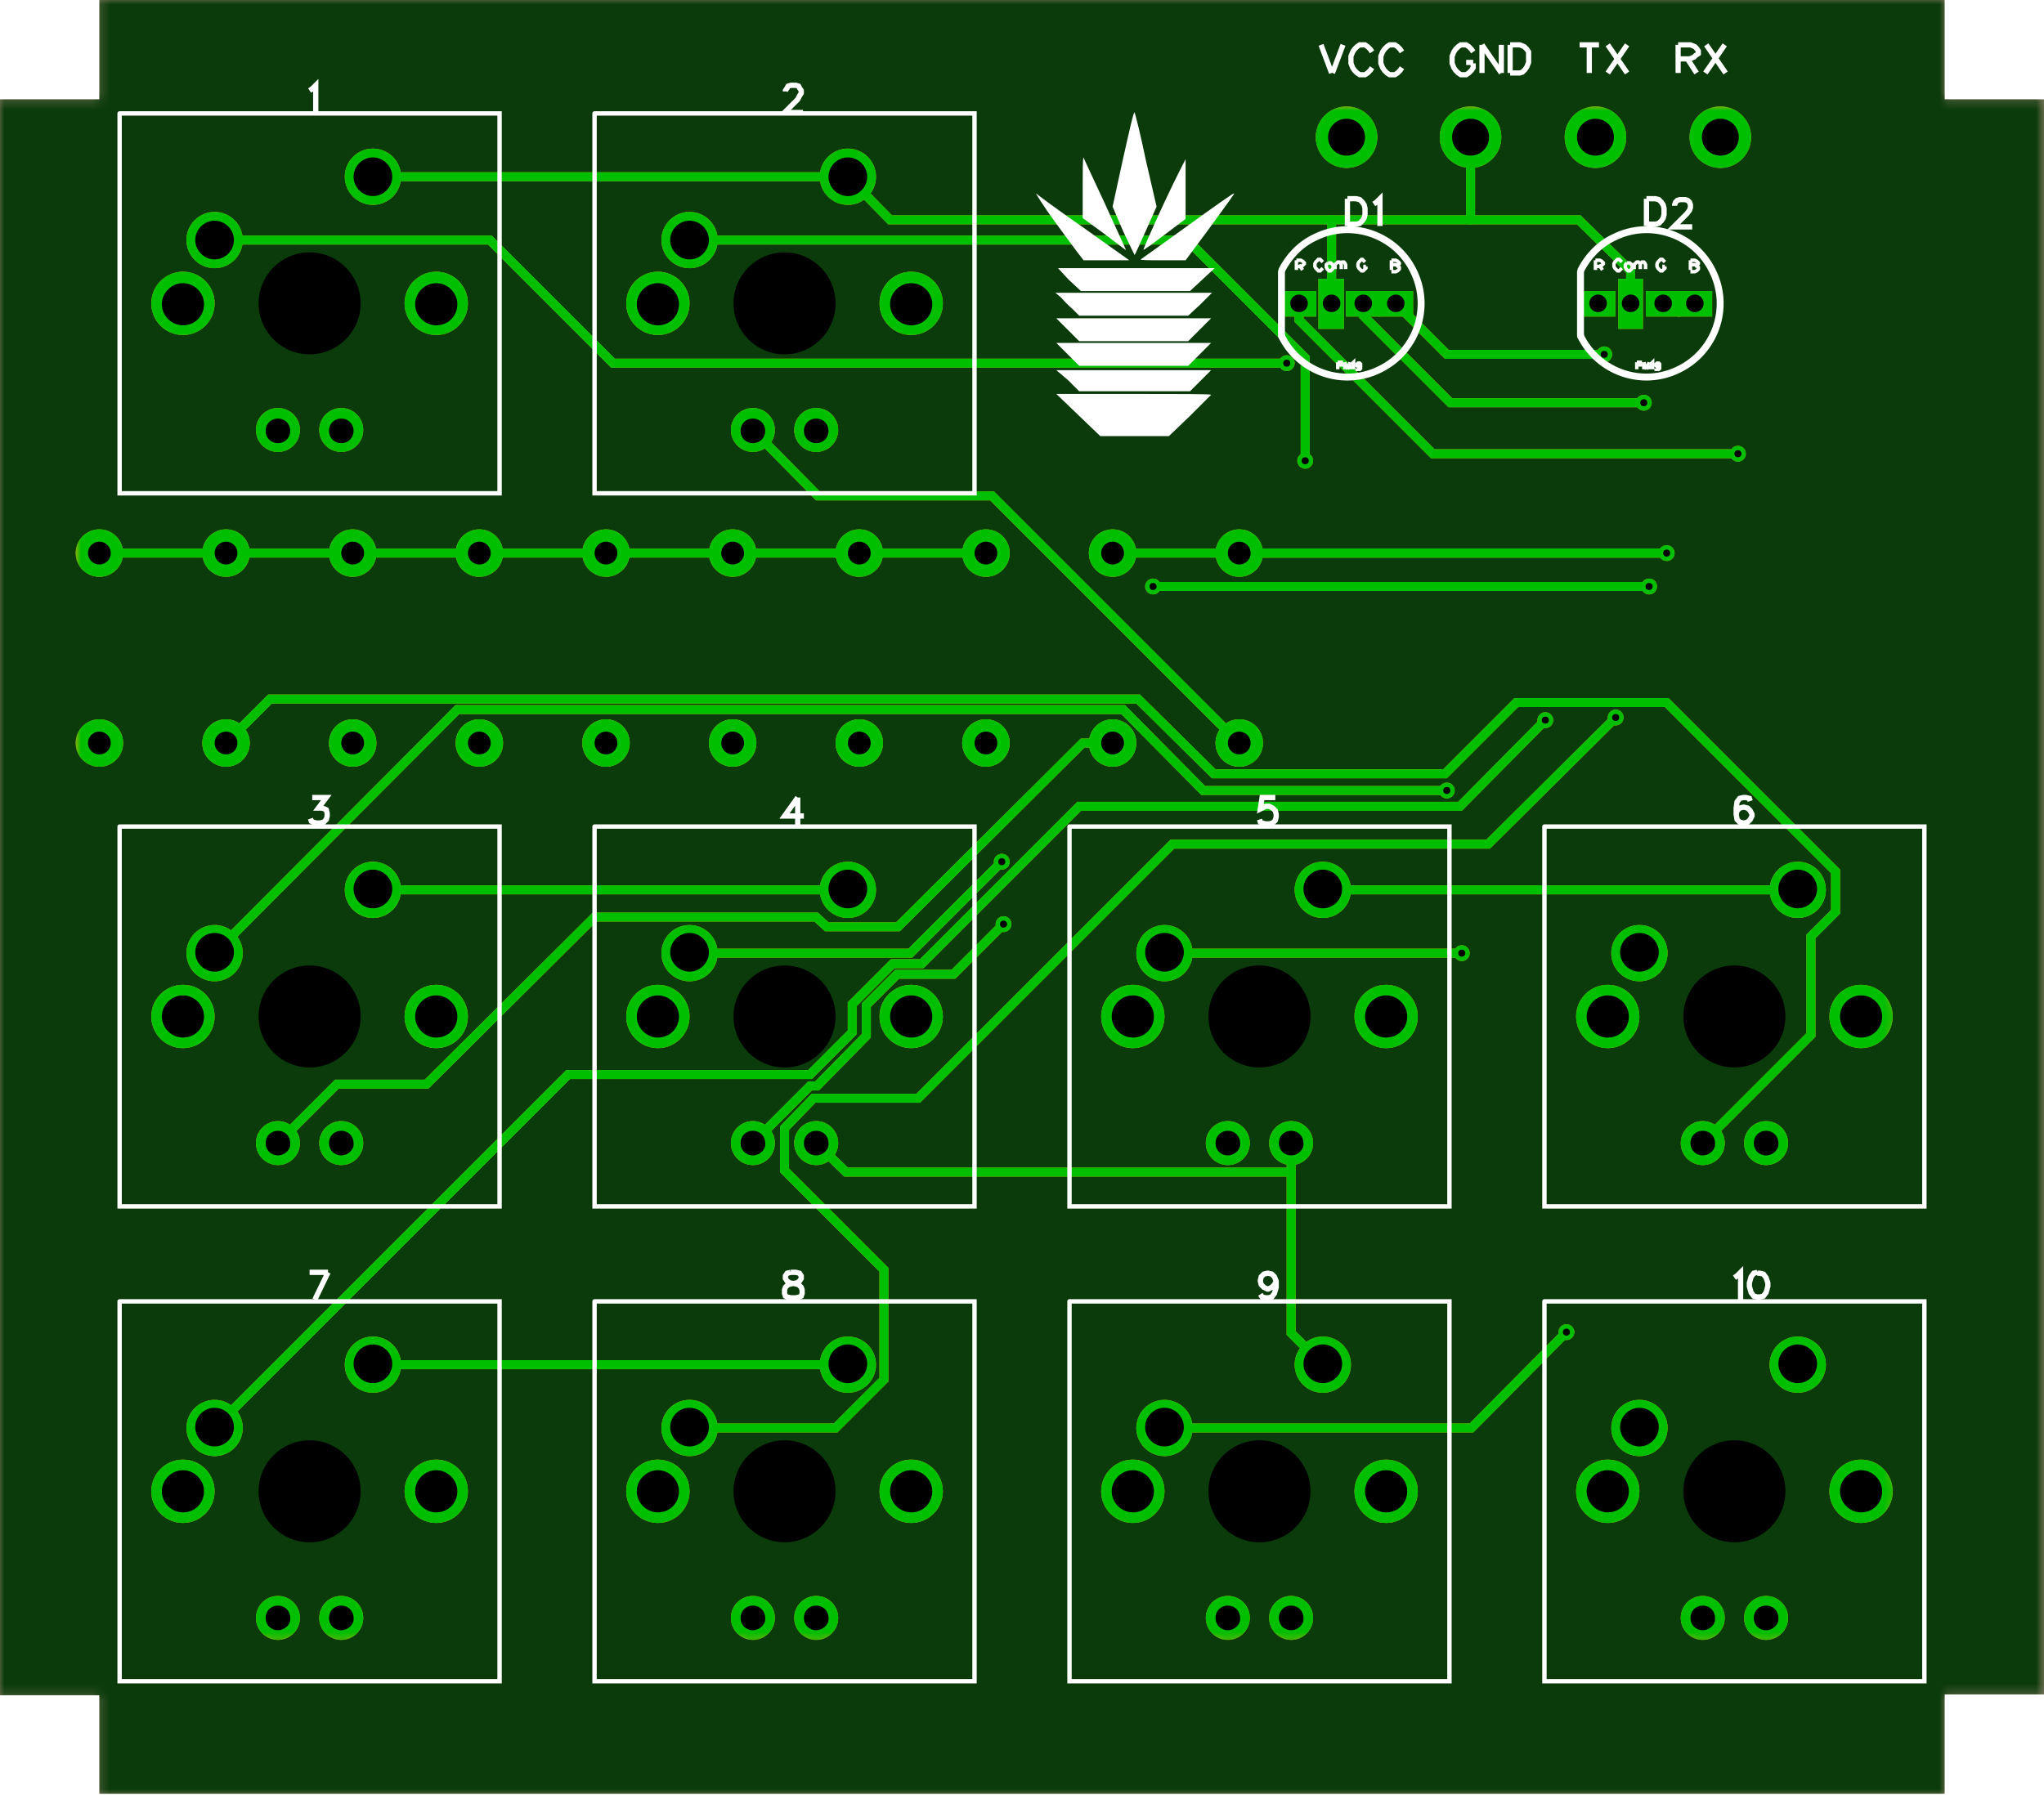 <?xml version="1.0" encoding="utf-8"?>
<!-- Generator: Adobe Illustrator 19.0.0, SVG Export Plug-In . SVG Version: 6.00 Build 0)  -->
<svg version="1.1" id="icon-lock" xmlns="http://www.w3.org/2000/svg" xmlns:xlink="http://www.w3.org/1999/xlink" x="0px" y="0px"
	 viewBox="-12.8 42.7 232.4 204.1" style="enable-background:new -12.8 42.7 232.4 204.1;" xml:space="preserve">
<style type="text/css">
	.st0{fill:#80785F;}
	.st1{fill:#FFFFFF;filter:url(#Adobe_OpacityMaskFilter);}
	.st2{mask:url(#topBoardSolderMask);fill:#0B3B0B;}
	.st3{fill:none;stroke:#DCAA14;stroke-width:1.024;stroke-linecap:round;}
	.st4{fill:#DCAA14;}
	.st5{fill:#DCAA14;stroke:#DCAA14;stroke-width:3.937;}
	.st6{fill:#FFFFFF;filter:url(#Adobe_OpacityMaskFilter_1_);}
	.st7{mask:url(#topSignalSolderMask);}
	.st8{fill:none;stroke:#00BE00;stroke-width:1.024;stroke-linecap:round;}
	.st9{fill:#00BE00;}
	.st10{fill:#00BE00;stroke:#00BE00;stroke-width:3.937;}
	.st11{fill:none;stroke:#FFFFFF;stroke-width:0.591;}
	.st12{display:none;}
	.st13{display:inline;fill:none;stroke:#FFFFFF;stroke-width:0.6;}
	.st14{fill:none;stroke:#FFFFFF;stroke-width:0.6;}
	.st15{fill:none;stroke:#FFFFFF;stroke-width:0.394;}
	.st16{fill:none;stroke:#FFFFFF;stroke-width:0.5;stroke-linecap:round;}
	.st17{fill:none;stroke:#FFFFFF;stroke-width:0.787;stroke-linecap:round;}
	.st18{fill:none;stroke:#FFFFFF;stroke-width:0.787;}
	.st19{fill:#FFFFFF;}
</style>
<path id="boardOutlineReal" class="st0" d="M-1.5,246.8v-11.3l0,0l0,0h-11.3V54h11.3l0,0l0,0V42.7h209.8V54l0,0l0,0h11.3v181.4
	h-11.3l0,0l0,0v11.3H-1.5z"/>
<defs>
	<filter id="Adobe_OpacityMaskFilter" filterUnits="userSpaceOnUse" x="-12.8" y="42.7" width="232.4" height="204.1">
		<feColorMatrix  type="matrix" values="1 0 0 0 0  0 1 0 0 0  0 0 1 0 0  0 0 0 1 0"/>
	</filter>
</defs>
<mask maskUnits="userSpaceOnUse" x="-12.8" y="42.7" width="232.4" height="204.1" id="topBoardSolderMask">
	<path class="st1" d="M-1.5,246.8v-11.3l0,0l0,0h-11.3V54h11.3l0,0l0,0V42.7h209.8V54l0,0l0,0h11.3v181.4h-11.3l0,0l0,0v11.3H-1.5z"
		/>
	<g>
		<ellipse cx="140.3" cy="58.3" rx="3.8" ry="3.8"/>
		<ellipse cx="168.6" cy="58.3" rx="3.8" ry="3.8"/>
		<ellipse cx="182.8" cy="58.3" rx="3.8" ry="3.8"/>
		<ellipse cx="154.4" cy="58.3" rx="3.8" ry="3.8"/>
		<ellipse cx="27.3" cy="127.2" rx="3" ry="3"/>
		<ellipse cx="27.3" cy="105.6" rx="3" ry="3"/>
		<ellipse cx="41.7" cy="127.2" rx="3" ry="3"/>
		<ellipse cx="41.7" cy="105.6" rx="3" ry="3"/>
		<ellipse cx="56.1" cy="127.2" rx="3" ry="3"/>
		<ellipse cx="56.1" cy="105.6" rx="3" ry="3"/>
		<ellipse cx="70.5" cy="127.2" rx="3" ry="3"/>
		<ellipse cx="70.5" cy="105.6" rx="3" ry="3"/>
		<ellipse cx="84.9" cy="127.2" rx="3" ry="3"/>
		<ellipse cx="84.9" cy="105.6" rx="3" ry="3"/>
		<ellipse cx="99.3" cy="127.2" rx="3" ry="3"/>
		<ellipse cx="99.3" cy="105.6" rx="3" ry="3"/>
		<ellipse cx="113.7" cy="127.2" rx="3" ry="3"/>
		<ellipse cx="113.7" cy="105.6" rx="3" ry="3"/>
		<ellipse cx="128.1" cy="127.2" rx="3" ry="3"/>
		<ellipse cx="128.1" cy="105.6" rx="3" ry="3"/>
		<ellipse cx="12.9" cy="127.2" rx="3" ry="3"/>
		<ellipse cx="12.9" cy="105.6" rx="3" ry="3"/>
		<ellipse cx="-1.5" cy="127.2" rx="3" ry="3"/>
		<ellipse cx="-1.5" cy="105.6" rx="3" ry="3"/>
		<ellipse cx="11.6" cy="70" rx="3.5" ry="3.5"/>
		<ellipse cx="29.6" cy="62.8" rx="3.5" ry="3.5"/>
		<ellipse cx="8" cy="77.2" rx="3.9" ry="3.9"/>
		<ellipse cx="36.8" cy="77.2" rx="3.9" ry="3.9"/>
		<ellipse cx="18.8" cy="91.6" rx="2.8" ry="2.8"/>
		<ellipse cx="26" cy="91.6" rx="2.8" ry="2.8"/>
		<ellipse cx="65.6" cy="70" rx="3.5" ry="3.5"/>
		<ellipse cx="83.6" cy="62.8" rx="3.5" ry="3.5"/>
		<ellipse cx="62" cy="77.2" rx="3.9" ry="3.9"/>
		<ellipse cx="90.8" cy="77.2" rx="3.9" ry="3.9"/>
		<ellipse cx="72.8" cy="91.6" rx="2.8" ry="2.8"/>
		<ellipse cx="80" cy="91.6" rx="2.8" ry="2.8"/>
		<ellipse cx="11.6" cy="151.1" rx="3.5" ry="3.5"/>
		<ellipse cx="29.6" cy="143.9" rx="3.5" ry="3.5"/>
		<ellipse cx="8" cy="158.3" rx="3.9" ry="3.9"/>
		<ellipse cx="36.8" cy="158.3" rx="3.9" ry="3.9"/>
		<ellipse cx="18.8" cy="172.7" rx="2.8" ry="2.8"/>
		<ellipse cx="26" cy="172.7" rx="2.8" ry="2.8"/>
		<ellipse cx="65.6" cy="151.1" rx="3.5" ry="3.5"/>
		<ellipse cx="83.6" cy="143.9" rx="3.5" ry="3.5"/>
		<ellipse cx="62" cy="158.3" rx="3.9" ry="3.9"/>
		<ellipse cx="90.8" cy="158.3" rx="3.9" ry="3.9"/>
		<ellipse cx="72.8" cy="172.7" rx="2.8" ry="2.8"/>
		<ellipse cx="80" cy="172.7" rx="2.8" ry="2.8"/>
		<ellipse cx="119.6" cy="151.1" rx="3.5" ry="3.5"/>
		<ellipse cx="137.6" cy="143.9" rx="3.5" ry="3.5"/>
		<ellipse cx="116" cy="158.3" rx="3.9" ry="3.9"/>
		<ellipse cx="144.8" cy="158.3" rx="3.9" ry="3.9"/>
		<ellipse cx="126.8" cy="172.7" rx="2.8" ry="2.8"/>
		<ellipse cx="134" cy="172.7" rx="2.8" ry="2.8"/>
		<ellipse cx="173.6" cy="151.1" rx="3.5" ry="3.5"/>
		<ellipse cx="191.6" cy="143.9" rx="3.5" ry="3.5"/>
		<ellipse cx="170" cy="158.3" rx="3.9" ry="3.9"/>
		<ellipse cx="198.8" cy="158.3" rx="3.9" ry="3.9"/>
		<ellipse cx="180.8" cy="172.7" rx="2.8" ry="2.8"/>
		<ellipse cx="188" cy="172.7" rx="2.8" ry="2.8"/>
		<ellipse cx="11.6" cy="205.1" rx="3.5" ry="3.5"/>
		<ellipse cx="29.6" cy="197.9" rx="3.5" ry="3.5"/>
		<ellipse cx="8" cy="212.3" rx="3.9" ry="3.9"/>
		<ellipse cx="36.8" cy="212.3" rx="3.9" ry="3.9"/>
		<ellipse cx="18.8" cy="226.7" rx="2.8" ry="2.8"/>
		<ellipse cx="26" cy="226.7" rx="2.8" ry="2.8"/>
		<ellipse cx="65.6" cy="205.1" rx="3.5" ry="3.5"/>
		<ellipse cx="83.6" cy="197.9" rx="3.5" ry="3.5"/>
		<ellipse cx="62" cy="212.3" rx="3.9" ry="3.9"/>
		<ellipse cx="90.8" cy="212.3" rx="3.9" ry="3.9"/>
		<ellipse cx="72.8" cy="226.7" rx="2.8" ry="2.8"/>
		<ellipse cx="80" cy="226.7" rx="2.8" ry="2.8"/>
		<ellipse cx="119.6" cy="205.1" rx="3.5" ry="3.5"/>
		<ellipse cx="137.6" cy="197.9" rx="3.5" ry="3.5"/>
		<ellipse cx="116" cy="212.3" rx="3.9" ry="3.9"/>
		<ellipse cx="144.8" cy="212.3" rx="3.9" ry="3.9"/>
		<ellipse cx="126.8" cy="226.7" rx="2.8" ry="2.8"/>
		<ellipse cx="134" cy="226.7" rx="2.8" ry="2.8"/>
		<ellipse cx="173.6" cy="205.1" rx="3.5" ry="3.5"/>
		<ellipse cx="191.6" cy="197.9" rx="3.5" ry="3.5"/>
		<ellipse cx="170" cy="212.3" rx="3.9" ry="3.9"/>
		<ellipse cx="198.8" cy="212.3" rx="3.9" ry="3.9"/>
		<ellipse cx="180.8" cy="226.7" rx="2.8" ry="2.8"/>
		<ellipse cx="188" cy="226.7" rx="2.8" ry="2.8"/>
		<path d="M167.2,75.8c0-0.9,0.8-1.7,1.7-1.7c0.9,0,1.7,0.8,1.7,1.7v2.8c0,0.9-0.8,1.7-1.7,1.7c-0.9,0-1.7-0.8-1.7-1.7V75.8z"/>
		<polygon points="170.9,80.4 170.9,74.1 174.3,74.1 174.3,80.4 		"/>
		<path d="M174.6,75.8c0-0.9,0.8-1.7,1.7-1.7c0.9,0,1.7,0.8,1.7,1.7v2.8c0,0.9-0.8,1.7-1.7,1.7c-0.9,0-1.7-0.8-1.7-1.7V75.8z"/>
		<path d="M178.2,75.8c0-0.9,0.8-1.7,1.7-1.7c0.9,0,1.7,0.8,1.7,1.7v2.8c0,0.9-0.8,1.7-1.7,1.7c-0.9,0-1.7-0.8-1.7-1.7V75.8z"/>
		<path d="M133.2,75.8c0-0.9,0.8-1.7,1.7-1.7c0.9,0,1.7,0.8,1.7,1.7v2.8c0,0.9-0.8,1.7-1.7,1.7c-0.9,0-1.7-0.8-1.7-1.7V75.8z"/>
		<polygon points="136.9,80.4 136.9,74.1 140.3,74.1 140.3,80.4 		"/>
		<path d="M140.5,75.8c0-0.9,0.8-1.7,1.7-1.7s1.7,0.8,1.7,1.7v2.8c0,0.9-0.8,1.7-1.7,1.7s-1.7-0.8-1.7-1.7V75.8z"/>
		<path d="M144.2,75.8c0-0.9,0.8-1.7,1.7-1.7c0.9,0,1.7,0.8,1.7,1.7v2.8c0,0.9-0.8,1.7-1.7,1.7c-0.9,0-1.7-0.8-1.7-1.7V75.8z"/>
	</g>
</mask>
<path id="topBoardSolderReal" class="st2" d="M-1.5,246.8v-11.3l0,0l0,0h-11.3V54h11.3l0,0l0,0V42.7h209.8V54l0,0l0,0h11.3v181.4
	h-11.3l0,0l0,0v11.3H-1.5z"/>
<g id="topSignalReal">
	<polyline id="gge2031_1" class="st3" points="12.9,127.2 17.9,122.2 116.6,122.2 125.2,130.7 151.5,130.7 159.6,122.6 176.7,122.6 
		195.9,141.8 195.9,146.4 193.1,149.2 193.1,160.4 180.8,172.7 	"/>
	<polyline id="gge2030_1" class="st3" points="128.1,127.2 100,99.1 80.2,99.1 72.8,91.6 	"/>
	<polyline id="gge2029_1" class="st3" points="18.8,172.7 25.5,166 35.7,166 54.8,147 80,147 81.2,148.1 89.3,148.1 110.3,127.2 
		113.7,127.2 	"/>
	<polyline id="gge2026_1" class="st3" points="101.3,147.8 95.6,153.5 89.2,153.5 85.7,157 85.7,160.5 80.1,166.2 79.3,166.2 
		72.8,172.7 	"/>
	<polyline id="gge2016_1" class="st3" points="145.9,77.2 151.7,83 169.6,83 	"/>
	<polyline id="gge2013_1" class="st3" points="142.2,77.2 142.2,78.6 152.1,88.5 174.1,88.5 	"/>
	<polyline id="gge2009_1" class="st3" points="134.9,77.2 134.9,79.1 150.1,94.3 184.8,94.3 	"/>
	<polyline id="gge2004_1" class="st3" points="65.6,151.1 90.7,151.1 101.1,140.7 	"/>
	<line id="gge2002_1" class="st3" x1="118.3" y1="109.4" x2="174.7" y2="109.4"/>
	<polyline id="gge2000_1" class="st3" points="165.3,194.2 154.5,205.1 119.6,205.1 	"/>
	<polyline id="gge1996_1" class="st3" points="170.9,124.3 156.4,138.7 120.5,138.7 91.6,167.6 79.7,167.6 76.4,171 76.4,175.8 
		87.7,187.1 87.7,199.6 82.2,205.1 65.6,205.1 	"/>
	<polyline id="gge1993_1" class="st3" points="162.9,124.6 153.2,134.4 109.9,134.4 92,152.3 88.7,152.3 84.1,156.9 84.1,160.1 
		79.3,164.9 51.8,164.9 11.6,205.1 	"/>
	<line id="gge1990_1" class="st3" x1="119.6" y1="151.1" x2="153.4" y2="151.1"/>
	<polyline id="gge1987_1" class="st3" points="11.6,151.1 39.2,123.4 114.9,123.4 124,132.6 151.7,132.6 	"/>
	<polyline id="gge1984_1" class="st3" points="11.6,70 42.9,70 56.9,84 133.5,84 	"/>
	<polyline id="gge1981_1" class="st3" points="65.6,70 122.2,70 135.6,83.4 135.6,95.1 	"/>
	<line id="gge1971_1" class="st3" x1="83.6" y1="143.9" x2="29.6" y2="143.9"/>
	<line id="gge1968_1" class="st3" x1="29.6" y1="197.9" x2="83.6" y2="197.9"/>
	<line id="gge1964_1" class="st3" x1="138.6" y1="77.2" x2="138.6" y2="73.5"/>
	<line id="gge1963_1" class="st3" x1="29.6" y1="62.8" x2="83.6" y2="62.8"/>
	<polyline id="gge1962_1" class="st3" points="80,172.7 83.4,176 134,176 	"/>
	<polyline id="gge1961_1" class="st3" points="137.6,197.9 134,194.3 134,176 	"/>
	<line id="gge1960_1" class="st3" x1="134" y1="176" x2="134" y2="172.7"/>
	<line id="gge1959_1" class="st3" x1="138.6" y1="67.7" x2="138.6" y2="73.5"/>
	<line id="gge1958_1" class="st3" x1="172.6" y1="77.2" x2="172.6" y2="73.5"/>
	<line id="gge1957_1" class="st3" x1="154.4" y1="58.3" x2="154.4" y2="67.7"/>
	<line id="gge1956_1" class="st3" x1="138.6" y1="67.7" x2="154.4" y2="67.7"/>
	<polyline id="gge1955_1" class="st3" points="154.4,67.7 166.7,67.7 172.6,73.5 	"/>
	<line id="gge1952_1" class="st3" x1="137.6" y1="143.9" x2="191.6" y2="143.9"/>
	<polyline id="gge1948_1" class="st3" points="83.6,62.8 88.4,67.7 138.6,67.7 	"/>
	<line id="gge1944_1" class="st3" x1="12.9" y1="105.6" x2="27.3" y2="105.6"/>
	<line id="gge1942_1" class="st3" x1="99.3" y1="105.6" x2="84.9" y2="105.6"/>
	<line id="gge1941_1" class="st3" x1="84.9" y1="105.6" x2="70.5" y2="105.6"/>
	<line id="gge1940_1" class="st3" x1="70.5" y1="105.6" x2="56.1" y2="105.6"/>
	<line id="gge1939_1" class="st3" x1="56.1" y1="105.6" x2="41.7" y2="105.6"/>
	<line id="gge1938_1" class="st3" x1="41.7" y1="105.6" x2="27.3" y2="105.6"/>
	<line id="gge1934_1" class="st3" x1="113.7" y1="105.6" x2="128.1" y2="105.6"/>
	<line id="gge1932_1" class="st3" x1="128.1" y1="105.6" x2="176.7" y2="105.6"/>
	<line id="gge1931_1" class="st3" x1="-1.5" y1="105.6" x2="12.9" y2="105.6"/>
	<line id="gge1930_1" class="st3" x1="128.1" y1="105.6" x2="176.7" y2="105.6"/>
	<g id="gge1767_11">
		<ellipse class="st4" cx="140.3" cy="58.3" rx="3.5" ry="3.5"/>
	</g>
	<g id="gge1777_11">
		<ellipse class="st4" cx="168.6" cy="58.3" rx="3.5" ry="3.5"/>
	</g>
	<g id="gge1782_11">
		<ellipse class="st4" cx="182.8" cy="58.3" rx="3.5" ry="3.5"/>
	</g>
	<g id="gge1772_11">
		<ellipse class="st4" cx="154.4" cy="58.3" rx="3.5" ry="3.5"/>
	</g>
	<g id="gge721_11">
		<ellipse class="st4" cx="27.3" cy="127.2" rx="2.7" ry="2.7"/>
	</g>
	<g id="gge726_11">
		<ellipse class="st4" cx="27.3" cy="105.6" rx="2.7" ry="2.7"/>
	</g>
	<g id="gge744_11">
		<ellipse class="st4" cx="41.7" cy="127.2" rx="2.7" ry="2.7"/>
	</g>
	<g id="gge749_11">
		<ellipse class="st4" cx="41.7" cy="105.6" rx="2.7" ry="2.7"/>
	</g>
	<g id="gge767_11">
		<ellipse class="st4" cx="56.1" cy="127.2" rx="2.7" ry="2.7"/>
	</g>
	<g id="gge772_11">
		<ellipse class="st4" cx="56.1" cy="105.6" rx="2.7" ry="2.7"/>
	</g>
	<g id="gge790_11">
		<ellipse class="st4" cx="70.5" cy="127.2" rx="2.7" ry="2.7"/>
	</g>
	<g id="gge795_11">
		<ellipse class="st4" cx="70.5" cy="105.6" rx="2.7" ry="2.7"/>
	</g>
	<g id="gge813_11">
		<ellipse class="st4" cx="84.9" cy="127.2" rx="2.7" ry="2.7"/>
	</g>
	<g id="gge818_11">
		<ellipse class="st4" cx="84.9" cy="105.6" rx="2.7" ry="2.7"/>
	</g>
	<g id="gge836_11">
		<ellipse class="st4" cx="99.3" cy="127.2" rx="2.7" ry="2.7"/>
	</g>
	<g id="gge841_11">
		<ellipse class="st4" cx="99.3" cy="105.6" rx="2.7" ry="2.7"/>
	</g>
	<g id="gge859_11">
		<ellipse class="st4" cx="113.7" cy="127.2" rx="2.7" ry="2.7"/>
	</g>
	<g id="gge864_11">
		<ellipse class="st4" cx="113.7" cy="105.6" rx="2.7" ry="2.7"/>
	</g>
	<g id="gge882_11">
		<ellipse class="st4" cx="128.1" cy="127.2" rx="2.7" ry="2.7"/>
	</g>
	<g id="gge887_11">
		<ellipse class="st4" cx="128.1" cy="105.6" rx="2.7" ry="2.7"/>
	</g>
	<g id="gge905_11">
		<ellipse class="st4" cx="12.9" cy="127.2" rx="2.7" ry="2.7"/>
	</g>
	<g id="gge910_11">
		<ellipse class="st4" cx="12.9" cy="105.6" rx="2.7" ry="2.7"/>
	</g>
	<g id="gge928_11">
		<ellipse class="st4" cx="-1.5" cy="127.2" rx="2.7" ry="2.7"/>
	</g>
	<g id="gge933_11">
		<ellipse class="st4" cx="-1.5" cy="105.6" rx="2.7" ry="2.7"/>
	</g>
	<g id="gge11_11">
		<ellipse class="st4" cx="11.6" cy="70" rx="3.2" ry="3.2"/>
	</g>
	<g id="gge16_11">
		<ellipse class="st4" cx="29.6" cy="62.8" rx="3.2" ry="3.2"/>
	</g>
	<g id="gge21_11">
		<ellipse class="st4" cx="8" cy="77.2" rx="3.6" ry="3.6"/>
	</g>
	<g id="gge26_11">
		<ellipse class="st4" cx="36.8" cy="77.2" rx="3.6" ry="3.6"/>
	</g>
	<g id="gge31_11">
		<ellipse class="st4" cx="18.8" cy="91.6" rx="2.5" ry="2.5"/>
	</g>
	<g id="gge36_11">
		<ellipse class="st4" cx="26" cy="91.6" rx="2.5" ry="2.5"/>
	</g>
	<g id="gge51_11">
		<ellipse class="st4" cx="65.6" cy="70" rx="3.2" ry="3.2"/>
	</g>
	<g id="gge56_11">
		<ellipse class="st4" cx="83.6" cy="62.8" rx="3.2" ry="3.2"/>
	</g>
	<g id="gge61_11">
		<ellipse class="st4" cx="62" cy="77.2" rx="3.6" ry="3.6"/>
	</g>
	<g id="gge66_11">
		<ellipse class="st4" cx="90.8" cy="77.2" rx="3.6" ry="3.6"/>
	</g>
	<g id="gge71_11">
		<ellipse class="st4" cx="72.8" cy="91.6" rx="2.5" ry="2.5"/>
	</g>
	<g id="gge76_11">
		<ellipse class="st4" cx="80" cy="91.6" rx="2.5" ry="2.5"/>
	</g>
	<g id="gge91_11">
		<ellipse class="st4" cx="11.6" cy="151.1" rx="3.2" ry="3.2"/>
	</g>
	<g id="gge96_11">
		<ellipse class="st4" cx="29.6" cy="143.9" rx="3.2" ry="3.2"/>
	</g>
	<g id="gge101_11">
		<ellipse class="st4" cx="8" cy="158.3" rx="3.6" ry="3.6"/>
	</g>
	<g id="gge106_11">
		<ellipse class="st4" cx="36.8" cy="158.3" rx="3.6" ry="3.6"/>
	</g>
	<g id="gge111_11">
		<ellipse class="st4" cx="18.8" cy="172.7" rx="2.5" ry="2.5"/>
	</g>
	<g id="gge116_11">
		<ellipse class="st4" cx="26" cy="172.7" rx="2.5" ry="2.5"/>
	</g>
	<g id="gge131_11">
		<ellipse class="st4" cx="65.6" cy="151.1" rx="3.2" ry="3.2"/>
	</g>
	<g id="gge136_11">
		<ellipse class="st4" cx="83.6" cy="143.9" rx="3.2" ry="3.2"/>
	</g>
	<g id="gge141_11">
		<ellipse class="st4" cx="62" cy="158.3" rx="3.6" ry="3.6"/>
	</g>
	<g id="gge146_11">
		<ellipse class="st4" cx="90.8" cy="158.3" rx="3.6" ry="3.6"/>
	</g>
	<g id="gge151_11">
		<ellipse class="st4" cx="72.8" cy="172.7" rx="2.5" ry="2.5"/>
	</g>
	<g id="gge156_11">
		<ellipse class="st4" cx="80" cy="172.7" rx="2.5" ry="2.5"/>
	</g>
	<g id="gge171_11">
		<ellipse class="st4" cx="119.6" cy="151.1" rx="3.2" ry="3.2"/>
	</g>
	<g id="gge176_11">
		<ellipse class="st4" cx="137.6" cy="143.9" rx="3.2" ry="3.2"/>
	</g>
	<g id="gge181_11">
		<ellipse class="st4" cx="116" cy="158.3" rx="3.6" ry="3.6"/>
	</g>
	<g id="gge186_11">
		<ellipse class="st4" cx="144.8" cy="158.3" rx="3.6" ry="3.6"/>
	</g>
	<g id="gge191_11">
		<ellipse class="st4" cx="126.8" cy="172.7" rx="2.5" ry="2.5"/>
	</g>
	<g id="gge196_11">
		<ellipse class="st4" cx="134" cy="172.7" rx="2.5" ry="2.5"/>
	</g>
	<g id="gge211_11">
		<ellipse class="st4" cx="173.6" cy="151.1" rx="3.2" ry="3.2"/>
	</g>
	<g id="gge216_11">
		<ellipse class="st4" cx="191.6" cy="143.9" rx="3.2" ry="3.2"/>
	</g>
	<g id="gge221_11">
		<ellipse class="st4" cx="170" cy="158.3" rx="3.6" ry="3.6"/>
	</g>
	<g id="gge226_11">
		<ellipse class="st4" cx="198.8" cy="158.3" rx="3.6" ry="3.6"/>
	</g>
	<g id="gge231_11">
		<ellipse class="st4" cx="180.8" cy="172.7" rx="2.5" ry="2.5"/>
	</g>
	<g id="gge236_11">
		<ellipse class="st4" cx="188" cy="172.7" rx="2.5" ry="2.5"/>
	</g>
	<g id="gge251_11">
		<ellipse class="st4" cx="11.6" cy="205.1" rx="3.2" ry="3.2"/>
	</g>
	<g id="gge256_11">
		<ellipse class="st4" cx="29.6" cy="197.9" rx="3.2" ry="3.2"/>
	</g>
	<g id="gge261_11">
		<ellipse class="st4" cx="8" cy="212.3" rx="3.6" ry="3.6"/>
	</g>
	<g id="gge266_11">
		<ellipse class="st4" cx="36.8" cy="212.3" rx="3.6" ry="3.6"/>
	</g>
	<g id="gge271_11">
		<ellipse class="st4" cx="18.8" cy="226.7" rx="2.5" ry="2.5"/>
	</g>
	<g id="gge276_11">
		<ellipse class="st4" cx="26" cy="226.7" rx="2.5" ry="2.5"/>
	</g>
	<g id="gge291_11">
		<ellipse class="st4" cx="65.6" cy="205.1" rx="3.2" ry="3.2"/>
	</g>
	<g id="gge296_11">
		<ellipse class="st4" cx="83.6" cy="197.9" rx="3.2" ry="3.2"/>
	</g>
	<g id="gge301_11">
		<ellipse class="st4" cx="62" cy="212.3" rx="3.6" ry="3.6"/>
	</g>
	<g id="gge306_11">
		<ellipse class="st4" cx="90.8" cy="212.3" rx="3.6" ry="3.6"/>
	</g>
	<g id="gge311_11">
		<ellipse class="st4" cx="72.8" cy="226.7" rx="2.5" ry="2.5"/>
	</g>
	<g id="gge316_11">
		<ellipse class="st4" cx="80" cy="226.7" rx="2.5" ry="2.5"/>
	</g>
	<g id="gge331_11">
		<ellipse class="st4" cx="119.6" cy="205.1" rx="3.2" ry="3.2"/>
	</g>
	<g id="gge336_11">
		<ellipse class="st4" cx="137.6" cy="197.9" rx="3.2" ry="3.2"/>
	</g>
	<g id="gge341_11">
		<ellipse class="st4" cx="116" cy="212.3" rx="3.6" ry="3.6"/>
	</g>
	<g id="gge346_11">
		<ellipse class="st4" cx="144.8" cy="212.3" rx="3.6" ry="3.6"/>
	</g>
	<g id="gge351_11">
		<ellipse class="st4" cx="126.8" cy="226.7" rx="2.5" ry="2.5"/>
	</g>
	<g id="gge356_11">
		<ellipse class="st4" cx="134" cy="226.7" rx="2.5" ry="2.5"/>
	</g>
	<g id="gge371_11">
		<ellipse class="st4" cx="173.6" cy="205.1" rx="3.2" ry="3.2"/>
	</g>
	<g id="gge376_11">
		<ellipse class="st4" cx="191.6" cy="197.9" rx="3.2" ry="3.2"/>
	</g>
	<g id="gge381_11">
		<ellipse class="st4" cx="170" cy="212.3" rx="3.6" ry="3.6"/>
	</g>
	<g id="gge386_11">
		<ellipse class="st4" cx="198.8" cy="212.3" rx="3.6" ry="3.6"/>
	</g>
	<g id="gge391_11">
		<ellipse class="st4" cx="180.8" cy="226.7" rx="2.5" ry="2.5"/>
	</g>
	<g id="gge396_11">
		<ellipse class="st4" cx="188" cy="226.7" rx="2.5" ry="2.5"/>
	</g>
	<g id="gge651_11">
		<line class="st5" x1="168.9" y1="75.8" x2="168.9" y2="78.7"/>
	</g>
	<g id="gge656_11">
		<polygon class="st4" points="171.2,74.4 174,74.4 174,80.1 171.2,80.1 		"/>
	</g>
	<g id="gge661_11">
		<line class="st5" x1="176.3" y1="75.8" x2="176.3" y2="78.7"/>
	</g>
	<g id="gge666_11">
		<line class="st5" x1="179.9" y1="75.8" x2="179.9" y2="78.7"/>
	</g>
	<g id="gge688_11">
		<line class="st5" x1="134.9" y1="75.8" x2="134.9" y2="78.7"/>
	</g>
	<g id="gge693_11">
		<polygon class="st4" points="137.1,74.4 140,74.4 140,80.1 137.1,80.1 		"/>
	</g>
	<g id="gge698_11">
		<line class="st5" x1="142.2" y1="75.8" x2="142.2" y2="78.7"/>
	</g>
	<g id="gge703_11">
		<line class="st5" x1="145.9" y1="75.8" x2="145.9" y2="78.7"/>
	</g>
	<g id="gge2028_11">
		<circle class="st4" cx="101.3" cy="147.8" r="0.9"/>
	</g>
	<g id="gge2017_11">
		<circle class="st4" cx="169.6" cy="83" r="0.9"/>
	</g>
	<g id="gge2014_11">
		<circle class="st4" cx="174.1" cy="88.5" r="0.9"/>
	</g>
	<g id="gge2011_11">
		<circle class="st4" cx="184.8" cy="94.3" r="0.9"/>
	</g>
	<g id="gge2008_11">
		<circle class="st4" cx="101.1" cy="140.7" r="0.9"/>
	</g>
	<g id="gge2007_11">
		<circle class="st4" cx="118.3" cy="109.4" r="0.9"/>
	</g>
	<g id="gge2006_11">
		<circle class="st4" cx="174.7" cy="109.4" r="0.9"/>
	</g>
	<g id="gge2001_11">
		<circle class="st4" cx="165.3" cy="194.2" r="0.9"/>
	</g>
	<g id="gge1998_11">
		<circle class="st4" cx="170.9" cy="124.3" r="0.9"/>
	</g>
	<g id="gge1995_11">
		<circle class="st4" cx="162.9" cy="124.6" r="0.9"/>
	</g>
	<g id="gge1992_11">
		<circle class="st4" cx="153.4" cy="151.1" r="0.9"/>
	</g>
	<g id="gge1989_11">
		<circle class="st4" cx="151.7" cy="132.6" r="0.9"/>
	</g>
	<g id="gge1986_11">
		<circle class="st4" cx="133.5" cy="84" r="0.9"/>
	</g>
	<g id="gge1983_11">
		<circle class="st4" cx="135.6" cy="95.1" r="0.9"/>
	</g>
	<g id="gge1945_11">
		<circle class="st4" cx="176.7" cy="105.6" r="0.9"/>
	</g>
</g>
<defs>
	<filter id="Adobe_OpacityMaskFilter_1_" filterUnits="userSpaceOnUse" x="-4.1" y="54.8" width="206.6" height="174.4">
		<feColorMatrix  type="matrix" values="1 0 0 0 0  0 1 0 0 0  0 0 1 0 0  0 0 0 1 0"/>
	</filter>
</defs>
<mask maskUnits="userSpaceOnUse" x="-4.1" y="54.8" width="206.6" height="174.4" id="topSignalSolderMask">
	<path class="st6" d="M-1.5,246.8v-11.3l0,0l0,0h-11.3V54h11.3l0,0l0,0V42.7h209.8V54l0,0l0,0h11.3v181.4h-11.3l0,0l0,0v11.3H-1.5z"
		/>
	<g>
		<ellipse cx="140.3" cy="58.3" rx="3.8" ry="3.8"/>
		<ellipse cx="168.6" cy="58.3" rx="3.8" ry="3.8"/>
		<ellipse cx="182.8" cy="58.3" rx="3.8" ry="3.8"/>
		<ellipse cx="154.4" cy="58.3" rx="3.8" ry="3.8"/>
		<ellipse cx="27.3" cy="127.2" rx="3" ry="3"/>
		<ellipse cx="27.3" cy="105.6" rx="3" ry="3"/>
		<ellipse cx="41.7" cy="127.2" rx="3" ry="3"/>
		<ellipse cx="41.7" cy="105.6" rx="3" ry="3"/>
		<ellipse cx="56.1" cy="127.2" rx="3" ry="3"/>
		<ellipse cx="56.1" cy="105.6" rx="3" ry="3"/>
		<ellipse cx="70.5" cy="127.2" rx="3" ry="3"/>
		<ellipse cx="70.5" cy="105.6" rx="3" ry="3"/>
		<ellipse cx="84.9" cy="127.2" rx="3" ry="3"/>
		<ellipse cx="84.9" cy="105.6" rx="3" ry="3"/>
		<ellipse cx="99.3" cy="127.2" rx="3" ry="3"/>
		<ellipse cx="99.3" cy="105.6" rx="3" ry="3"/>
		<ellipse cx="113.7" cy="127.2" rx="3" ry="3"/>
		<ellipse cx="113.7" cy="105.6" rx="3" ry="3"/>
		<ellipse cx="128.1" cy="127.2" rx="3" ry="3"/>
		<ellipse cx="128.1" cy="105.6" rx="3" ry="3"/>
		<ellipse cx="12.9" cy="127.2" rx="3" ry="3"/>
		<ellipse cx="12.9" cy="105.6" rx="3" ry="3"/>
		<ellipse cx="-1.5" cy="127.2" rx="3" ry="3"/>
		<ellipse cx="-1.5" cy="105.6" rx="3" ry="3"/>
		<ellipse cx="11.6" cy="70" rx="3.5" ry="3.5"/>
		<ellipse cx="29.6" cy="62.8" rx="3.5" ry="3.5"/>
		<ellipse cx="8" cy="77.2" rx="3.9" ry="3.9"/>
		<ellipse cx="36.8" cy="77.2" rx="3.9" ry="3.9"/>
		<ellipse cx="18.8" cy="91.6" rx="2.8" ry="2.8"/>
		<ellipse cx="26" cy="91.6" rx="2.8" ry="2.8"/>
		<ellipse cx="65.6" cy="70" rx="3.5" ry="3.5"/>
		<ellipse cx="83.6" cy="62.8" rx="3.5" ry="3.5"/>
		<ellipse cx="62" cy="77.2" rx="3.9" ry="3.9"/>
		<ellipse cx="90.8" cy="77.2" rx="3.9" ry="3.9"/>
		<ellipse cx="72.8" cy="91.6" rx="2.8" ry="2.8"/>
		<ellipse cx="80" cy="91.6" rx="2.8" ry="2.8"/>
		<ellipse cx="11.6" cy="151.1" rx="3.5" ry="3.5"/>
		<ellipse cx="29.6" cy="143.9" rx="3.5" ry="3.5"/>
		<ellipse cx="8" cy="158.3" rx="3.9" ry="3.9"/>
		<ellipse cx="36.8" cy="158.3" rx="3.9" ry="3.9"/>
		<ellipse cx="18.8" cy="172.7" rx="2.8" ry="2.8"/>
		<ellipse cx="26" cy="172.7" rx="2.8" ry="2.8"/>
		<ellipse cx="65.6" cy="151.1" rx="3.5" ry="3.5"/>
		<ellipse cx="83.6" cy="143.9" rx="3.5" ry="3.5"/>
		<ellipse cx="62" cy="158.3" rx="3.9" ry="3.9"/>
		<ellipse cx="90.8" cy="158.3" rx="3.9" ry="3.9"/>
		<ellipse cx="72.8" cy="172.7" rx="2.8" ry="2.8"/>
		<ellipse cx="80" cy="172.7" rx="2.8" ry="2.8"/>
		<ellipse cx="119.6" cy="151.1" rx="3.5" ry="3.5"/>
		<ellipse cx="137.6" cy="143.9" rx="3.5" ry="3.5"/>
		<ellipse cx="116" cy="158.3" rx="3.9" ry="3.9"/>
		<ellipse cx="144.8" cy="158.3" rx="3.9" ry="3.9"/>
		<ellipse cx="126.8" cy="172.7" rx="2.8" ry="2.8"/>
		<ellipse cx="134" cy="172.7" rx="2.8" ry="2.8"/>
		<ellipse cx="173.6" cy="151.1" rx="3.5" ry="3.5"/>
		<ellipse cx="191.6" cy="143.9" rx="3.5" ry="3.5"/>
		<ellipse cx="170" cy="158.3" rx="3.9" ry="3.9"/>
		<ellipse cx="198.8" cy="158.3" rx="3.9" ry="3.9"/>
		<ellipse cx="180.8" cy="172.7" rx="2.8" ry="2.8"/>
		<ellipse cx="188" cy="172.7" rx="2.8" ry="2.8"/>
		<ellipse cx="11.6" cy="205.1" rx="3.5" ry="3.5"/>
		<ellipse cx="29.6" cy="197.9" rx="3.5" ry="3.5"/>
		<ellipse cx="8" cy="212.3" rx="3.9" ry="3.9"/>
		<ellipse cx="36.8" cy="212.3" rx="3.9" ry="3.9"/>
		<ellipse cx="18.8" cy="226.7" rx="2.8" ry="2.8"/>
		<ellipse cx="26" cy="226.7" rx="2.8" ry="2.8"/>
		<ellipse cx="65.6" cy="205.1" rx="3.5" ry="3.5"/>
		<ellipse cx="83.6" cy="197.9" rx="3.5" ry="3.5"/>
		<ellipse cx="62" cy="212.3" rx="3.9" ry="3.9"/>
		<ellipse cx="90.8" cy="212.3" rx="3.9" ry="3.9"/>
		<ellipse cx="72.8" cy="226.7" rx="2.8" ry="2.8"/>
		<ellipse cx="80" cy="226.7" rx="2.8" ry="2.8"/>
		<ellipse cx="119.6" cy="205.1" rx="3.5" ry="3.5"/>
		<ellipse cx="137.6" cy="197.9" rx="3.5" ry="3.5"/>
		<ellipse cx="116" cy="212.3" rx="3.9" ry="3.9"/>
		<ellipse cx="144.8" cy="212.3" rx="3.9" ry="3.9"/>
		<ellipse cx="126.8" cy="226.7" rx="2.8" ry="2.8"/>
		<ellipse cx="134" cy="226.7" rx="2.8" ry="2.8"/>
		<ellipse cx="173.6" cy="205.1" rx="3.5" ry="3.5"/>
		<ellipse cx="191.6" cy="197.9" rx="3.5" ry="3.5"/>
		<ellipse cx="170" cy="212.3" rx="3.9" ry="3.9"/>
		<ellipse cx="198.8" cy="212.3" rx="3.9" ry="3.9"/>
		<ellipse cx="180.8" cy="226.7" rx="2.8" ry="2.8"/>
		<ellipse cx="188" cy="226.7" rx="2.8" ry="2.8"/>
		<path d="M167.2,75.8c0-0.9,0.8-1.7,1.7-1.7c0.9,0,1.7,0.8,1.7,1.7v2.8c0,0.9-0.8,1.7-1.7,1.7c-0.9,0-1.7-0.8-1.7-1.7V75.8z"/>
		<polygon points="170.9,80.4 170.9,74.1 174.3,74.1 174.3,80.4 		"/>
		<path d="M174.6,75.8c0-0.9,0.8-1.7,1.7-1.7c0.9,0,1.7,0.8,1.7,1.7v2.8c0,0.9-0.8,1.7-1.7,1.7c-0.9,0-1.7-0.8-1.7-1.7V75.8z"/>
		<path d="M178.2,75.8c0-0.9,0.8-1.7,1.7-1.7c0.9,0,1.7,0.8,1.7,1.7v2.8c0,0.9-0.8,1.7-1.7,1.7c-0.9,0-1.7-0.8-1.7-1.7V75.8z"/>
		<path d="M133.2,75.8c0-0.9,0.8-1.7,1.7-1.7c0.9,0,1.7,0.8,1.7,1.7v2.8c0,0.9-0.8,1.7-1.7,1.7c-0.9,0-1.7-0.8-1.7-1.7V75.8z"/>
		<polygon points="136.9,80.4 136.9,74.1 140.3,74.1 140.3,80.4 		"/>
		<path d="M140.5,75.8c0-0.9,0.8-1.7,1.7-1.7s1.7,0.8,1.7,1.7v2.8c0,0.9-0.8,1.7-1.7,1.7s-1.7-0.8-1.7-1.7V75.8z"/>
		<path d="M144.2,75.8c0-0.9,0.8-1.7,1.7-1.7c0.9,0,1.7,0.8,1.7,1.7v2.8c0,0.9-0.8,1.7-1.7,1.7c-0.9,0-1.7-0.8-1.7-1.7V75.8z"/>
	</g>
</mask>
<g id="topSignalSolderReal" class="st7">
	<polyline id="gge2031_1_1_" class="st8" points="12.9,127.2 17.9,122.2 116.6,122.2 125.2,130.7 151.5,130.7 159.6,122.6 
		176.7,122.6 195.9,141.8 195.9,146.4 193.1,149.2 193.1,160.4 180.8,172.7 	"/>
	<polyline id="gge2030_1_1_" class="st8" points="128.1,127.2 100,99.1 80.2,99.1 72.8,91.6 	"/>
	<polyline id="gge2029_1_1_" class="st8" points="18.8,172.7 25.5,166 35.7,166 54.8,147 80,147 81.2,148.1 89.3,148.1 110.3,127.2 
		113.7,127.2 	"/>
	<polyline id="gge2026_1_1_" class="st8" points="101.3,147.8 95.6,153.5 89.2,153.5 85.7,157 85.7,160.5 80.1,166.2 79.3,166.2 
		72.8,172.7 	"/>
	<polyline id="gge2016_1_1_" class="st8" points="145.9,77.2 151.7,83 169.6,83 	"/>
	<polyline id="gge2013_1_1_" class="st8" points="142.2,77.2 142.2,78.6 152.1,88.5 174.1,88.5 	"/>
	<polyline id="gge2009_1_1_" class="st8" points="134.9,77.2 134.9,79.1 150.1,94.3 184.8,94.3 	"/>
	<polyline id="gge2004_1_1_" class="st8" points="65.6,151.1 90.7,151.1 101.1,140.7 	"/>
	<line id="gge2002_1_1_" class="st8" x1="118.3" y1="109.4" x2="174.7" y2="109.4"/>
	<polyline id="gge2000_1_1_" class="st8" points="165.3,194.2 154.5,205.1 119.6,205.1 	"/>
	<polyline id="gge1996_1_1_" class="st8" points="170.9,124.3 156.4,138.7 120.5,138.7 91.6,167.6 79.7,167.6 76.4,171 76.4,175.8 
		87.7,187.1 87.7,199.6 82.2,205.1 65.6,205.1 	"/>
	<polyline id="gge1993_1_1_" class="st8" points="162.9,124.6 153.2,134.4 109.9,134.4 92,152.3 88.7,152.3 84.1,156.9 84.1,160.1 
		79.3,164.9 51.8,164.9 11.6,205.1 	"/>
	<line id="gge1990_1_1_" class="st8" x1="119.6" y1="151.1" x2="153.4" y2="151.1"/>
	<polyline id="gge1987_1_1_" class="st8" points="11.6,151.1 39.2,123.4 114.9,123.4 124,132.6 151.7,132.6 	"/>
	<polyline id="gge1984_1_1_" class="st8" points="11.6,70 42.9,70 56.9,84 133.5,84 	"/>
	<polyline id="gge1981_1_1_" class="st8" points="65.6,70 122.2,70 135.6,83.4 135.6,95.1 	"/>
	<line id="gge1971_1_1_" class="st8" x1="83.6" y1="143.9" x2="29.6" y2="143.9"/>
	<line id="gge1968_1_1_" class="st8" x1="29.6" y1="197.9" x2="83.6" y2="197.9"/>
	<line id="gge1964_1_1_" class="st8" x1="138.6" y1="77.2" x2="138.6" y2="73.5"/>
	<line id="gge1963_1_1_" class="st8" x1="29.6" y1="62.8" x2="83.6" y2="62.8"/>
	<polyline id="gge1962_1_1_" class="st8" points="80,172.7 83.4,176 134,176 	"/>
	<polyline id="gge1961_1_1_" class="st8" points="137.6,197.9 134,194.3 134,176 	"/>
	<line id="gge1960_1_1_" class="st8" x1="134" y1="176" x2="134" y2="172.7"/>
	<line id="gge1959_1_1_" class="st8" x1="138.6" y1="67.7" x2="138.6" y2="73.5"/>
	<line id="gge1958_1_1_" class="st8" x1="172.6" y1="77.2" x2="172.6" y2="73.5"/>
	<line id="gge1957_1_1_" class="st8" x1="154.4" y1="58.3" x2="154.4" y2="67.7"/>
	<line id="gge1956_1_1_" class="st8" x1="138.6" y1="67.7" x2="154.4" y2="67.7"/>
	<polyline id="gge1955_1_1_" class="st8" points="154.4,67.7 166.7,67.7 172.6,73.5 	"/>
	<line id="gge1952_1_1_" class="st8" x1="137.6" y1="143.9" x2="191.6" y2="143.9"/>
	<polyline id="gge1948_1_1_" class="st8" points="83.6,62.8 88.4,67.7 138.6,67.7 	"/>
	<line id="gge1944_1_1_" class="st8" x1="12.9" y1="105.6" x2="27.3" y2="105.6"/>
	<line id="gge1942_1_1_" class="st8" x1="99.3" y1="105.6" x2="84.9" y2="105.6"/>
	<line id="gge1941_1_1_" class="st8" x1="84.9" y1="105.6" x2="70.5" y2="105.6"/>
	<line id="gge1940_1_1_" class="st8" x1="70.5" y1="105.6" x2="56.1" y2="105.6"/>
	<line id="gge1939_1_1_" class="st8" x1="56.1" y1="105.6" x2="41.7" y2="105.6"/>
	<line id="gge1938_1_1_" class="st8" x1="41.7" y1="105.6" x2="27.3" y2="105.6"/>
	<line id="gge1934_1_1_" class="st8" x1="113.7" y1="105.6" x2="128.1" y2="105.6"/>
	<line id="gge1932_1_1_" class="st8" x1="128.1" y1="105.6" x2="176.7" y2="105.6"/>
	<line id="gge1931_1_1_" class="st8" x1="-1.5" y1="105.6" x2="12.9" y2="105.6"/>
	<line id="gge1930_1_1_" class="st8" x1="128.1" y1="105.6" x2="176.7" y2="105.6"/>
	<g id="gge1767_11_1_">
		<ellipse class="st9" cx="140.3" cy="58.3" rx="3.5" ry="3.5"/>
	</g>
	<g id="gge1777_11_1_">
		<ellipse class="st9" cx="168.6" cy="58.3" rx="3.5" ry="3.5"/>
	</g>
	<g id="gge1782_11_1_">
		<ellipse class="st9" cx="182.8" cy="58.3" rx="3.5" ry="3.5"/>
	</g>
	<g id="gge1772_11_1_">
		<ellipse class="st9" cx="154.4" cy="58.3" rx="3.5" ry="3.5"/>
	</g>
	<g id="gge721_11_1_">
		<ellipse class="st9" cx="27.3" cy="127.2" rx="2.7" ry="2.7"/>
	</g>
	<g id="gge726_11_1_">
		<ellipse class="st9" cx="27.3" cy="105.6" rx="2.7" ry="2.7"/>
	</g>
	<g id="gge744_11_1_">
		<ellipse class="st9" cx="41.7" cy="127.2" rx="2.7" ry="2.7"/>
	</g>
	<g id="gge749_11_1_">
		<ellipse class="st9" cx="41.7" cy="105.6" rx="2.7" ry="2.7"/>
	</g>
	<g id="gge767_11_1_">
		<ellipse class="st9" cx="56.1" cy="127.2" rx="2.7" ry="2.7"/>
	</g>
	<g id="gge772_11_1_">
		<ellipse class="st9" cx="56.1" cy="105.6" rx="2.7" ry="2.7"/>
	</g>
	<g id="gge790_11_1_">
		<ellipse class="st9" cx="70.5" cy="127.2" rx="2.7" ry="2.7"/>
	</g>
	<g id="gge795_11_1_">
		<ellipse class="st9" cx="70.5" cy="105.6" rx="2.7" ry="2.7"/>
	</g>
	<g id="gge813_11_1_">
		<ellipse class="st9" cx="84.9" cy="127.2" rx="2.7" ry="2.7"/>
	</g>
	<g id="gge818_11_1_">
		<ellipse class="st9" cx="84.9" cy="105.6" rx="2.7" ry="2.7"/>
	</g>
	<g id="gge836_11_1_">
		<ellipse class="st9" cx="99.3" cy="127.2" rx="2.7" ry="2.7"/>
	</g>
	<g id="gge841_11_1_">
		<ellipse class="st9" cx="99.3" cy="105.6" rx="2.7" ry="2.7"/>
	</g>
	<g id="gge859_11_1_">
		<ellipse class="st9" cx="113.7" cy="127.2" rx="2.7" ry="2.7"/>
	</g>
	<g id="gge864_11_1_">
		<ellipse class="st9" cx="113.7" cy="105.6" rx="2.7" ry="2.7"/>
	</g>
	<g id="gge882_11_1_">
		<ellipse class="st9" cx="128.1" cy="127.2" rx="2.7" ry="2.7"/>
	</g>
	<g id="gge887_11_1_">
		<ellipse class="st9" cx="128.1" cy="105.6" rx="2.7" ry="2.7"/>
	</g>
	<g id="gge905_11_1_">
		<ellipse class="st9" cx="12.9" cy="127.2" rx="2.7" ry="2.7"/>
	</g>
	<g id="gge910_11_1_">
		<ellipse class="st9" cx="12.9" cy="105.6" rx="2.7" ry="2.7"/>
	</g>
	<g id="gge928_11_1_">
		<ellipse class="st9" cx="-1.5" cy="127.2" rx="2.7" ry="2.7"/>
	</g>
	<g id="gge933_11_1_">
		<ellipse class="st9" cx="-1.5" cy="105.6" rx="2.7" ry="2.7"/>
	</g>
	<g id="gge11_11_1_">
		<ellipse class="st9" cx="11.6" cy="70" rx="3.2" ry="3.2"/>
	</g>
	<g id="gge16_11_1_">
		<ellipse class="st9" cx="29.6" cy="62.8" rx="3.2" ry="3.2"/>
	</g>
	<g id="gge21_11_1_">
		<ellipse class="st9" cx="8" cy="77.2" rx="3.6" ry="3.6"/>
	</g>
	<g id="gge26_11_1_">
		<ellipse class="st9" cx="36.8" cy="77.2" rx="3.6" ry="3.6"/>
	</g>
	<g id="gge31_11_1_">
		<ellipse class="st9" cx="18.8" cy="91.6" rx="2.5" ry="2.5"/>
	</g>
	<g id="gge36_11_1_">
		<ellipse class="st9" cx="26" cy="91.6" rx="2.5" ry="2.5"/>
	</g>
	<g id="gge51_11_1_">
		<ellipse class="st9" cx="65.6" cy="70" rx="3.2" ry="3.2"/>
	</g>
	<g id="gge56_11_1_">
		<ellipse class="st9" cx="83.6" cy="62.8" rx="3.2" ry="3.2"/>
	</g>
	<g id="gge61_11_1_">
		<ellipse class="st9" cx="62" cy="77.2" rx="3.6" ry="3.6"/>
	</g>
	<g id="gge66_11_1_">
		<ellipse class="st9" cx="90.8" cy="77.2" rx="3.6" ry="3.6"/>
	</g>
	<g id="gge71_11_1_">
		<ellipse class="st9" cx="72.8" cy="91.6" rx="2.5" ry="2.5"/>
	</g>
	<g id="gge76_11_1_">
		<ellipse class="st9" cx="80" cy="91.6" rx="2.5" ry="2.5"/>
	</g>
	<g id="gge91_11_1_">
		<ellipse class="st9" cx="11.6" cy="151.1" rx="3.2" ry="3.2"/>
	</g>
	<g id="gge96_11_1_">
		<ellipse class="st9" cx="29.6" cy="143.9" rx="3.2" ry="3.2"/>
	</g>
	<g id="gge101_11_1_">
		<ellipse class="st9" cx="8" cy="158.3" rx="3.6" ry="3.6"/>
	</g>
	<g id="gge106_11_1_">
		<ellipse class="st9" cx="36.8" cy="158.3" rx="3.6" ry="3.6"/>
	</g>
	<g id="gge111_11_1_">
		<ellipse class="st9" cx="18.8" cy="172.7" rx="2.5" ry="2.5"/>
	</g>
	<g id="gge116_11_1_">
		<ellipse class="st9" cx="26" cy="172.7" rx="2.5" ry="2.5"/>
	</g>
	<g id="gge131_11_1_">
		<ellipse class="st9" cx="65.6" cy="151.1" rx="3.2" ry="3.2"/>
	</g>
	<g id="gge136_11_1_">
		<ellipse class="st9" cx="83.6" cy="143.9" rx="3.2" ry="3.2"/>
	</g>
	<g id="gge141_11_1_">
		<ellipse class="st9" cx="62" cy="158.3" rx="3.6" ry="3.6"/>
	</g>
	<g id="gge146_11_1_">
		<ellipse class="st9" cx="90.8" cy="158.3" rx="3.6" ry="3.6"/>
	</g>
	<g id="gge151_11_1_">
		<ellipse class="st9" cx="72.8" cy="172.7" rx="2.5" ry="2.5"/>
	</g>
	<g id="gge156_11_1_">
		<ellipse class="st9" cx="80" cy="172.7" rx="2.5" ry="2.5"/>
	</g>
	<g id="gge171_11_1_">
		<ellipse class="st9" cx="119.6" cy="151.1" rx="3.2" ry="3.2"/>
	</g>
	<g id="gge176_11_1_">
		<ellipse class="st9" cx="137.6" cy="143.9" rx="3.2" ry="3.2"/>
	</g>
	<g id="gge181_11_1_">
		<ellipse class="st9" cx="116" cy="158.3" rx="3.6" ry="3.6"/>
	</g>
	<g id="gge186_11_1_">
		<ellipse class="st9" cx="144.8" cy="158.3" rx="3.6" ry="3.6"/>
	</g>
	<g id="gge191_11_1_">
		<ellipse class="st9" cx="126.8" cy="172.7" rx="2.5" ry="2.5"/>
	</g>
	<g id="gge196_11_1_">
		<ellipse class="st9" cx="134" cy="172.7" rx="2.5" ry="2.5"/>
	</g>
	<g id="gge211_11_1_">
		<ellipse class="st9" cx="173.6" cy="151.1" rx="3.2" ry="3.2"/>
	</g>
	<g id="gge216_11_1_">
		<ellipse class="st9" cx="191.6" cy="143.9" rx="3.2" ry="3.2"/>
	</g>
	<g id="gge221_11_1_">
		<ellipse class="st9" cx="170" cy="158.3" rx="3.6" ry="3.6"/>
	</g>
	<g id="gge226_11_1_">
		<ellipse class="st9" cx="198.8" cy="158.3" rx="3.6" ry="3.6"/>
	</g>
	<g id="gge231_11_1_">
		<ellipse class="st9" cx="180.8" cy="172.7" rx="2.5" ry="2.5"/>
	</g>
	<g id="gge236_11_1_">
		<ellipse class="st9" cx="188" cy="172.7" rx="2.5" ry="2.5"/>
	</g>
	<g id="gge251_11_1_">
		<ellipse class="st9" cx="11.6" cy="205.1" rx="3.2" ry="3.2"/>
	</g>
	<g id="gge256_11_1_">
		<ellipse class="st9" cx="29.6" cy="197.9" rx="3.2" ry="3.2"/>
	</g>
	<g id="gge261_11_1_">
		<ellipse class="st9" cx="8" cy="212.3" rx="3.6" ry="3.6"/>
	</g>
	<g id="gge266_11_1_">
		<ellipse class="st9" cx="36.8" cy="212.3" rx="3.6" ry="3.6"/>
	</g>
	<g id="gge271_11_1_">
		<ellipse class="st9" cx="18.8" cy="226.7" rx="2.5" ry="2.5"/>
	</g>
	<g id="gge276_11_1_">
		<ellipse class="st9" cx="26" cy="226.7" rx="2.5" ry="2.5"/>
	</g>
	<g id="gge291_11_1_">
		<ellipse class="st9" cx="65.6" cy="205.1" rx="3.2" ry="3.2"/>
	</g>
	<g id="gge296_11_1_">
		<ellipse class="st9" cx="83.6" cy="197.9" rx="3.2" ry="3.2"/>
	</g>
	<g id="gge301_11_1_">
		<ellipse class="st9" cx="62" cy="212.3" rx="3.6" ry="3.6"/>
	</g>
	<g id="gge306_11_1_">
		<ellipse class="st9" cx="90.8" cy="212.3" rx="3.6" ry="3.6"/>
	</g>
	<g id="gge311_11_1_">
		<ellipse class="st9" cx="72.8" cy="226.7" rx="2.5" ry="2.5"/>
	</g>
	<g id="gge316_11_1_">
		<ellipse class="st9" cx="80" cy="226.7" rx="2.5" ry="2.5"/>
	</g>
	<g id="gge331_11_1_">
		<ellipse class="st9" cx="119.6" cy="205.1" rx="3.2" ry="3.2"/>
	</g>
	<g id="gge336_11_1_">
		<ellipse class="st9" cx="137.6" cy="197.9" rx="3.2" ry="3.2"/>
	</g>
	<g id="gge341_11_1_">
		<ellipse class="st9" cx="116" cy="212.3" rx="3.6" ry="3.6"/>
	</g>
	<g id="gge346_11_1_">
		<ellipse class="st9" cx="144.8" cy="212.3" rx="3.6" ry="3.6"/>
	</g>
	<g id="gge351_11_1_">
		<ellipse class="st9" cx="126.8" cy="226.7" rx="2.5" ry="2.5"/>
	</g>
	<g id="gge356_11_1_">
		<ellipse class="st9" cx="134" cy="226.7" rx="2.5" ry="2.5"/>
	</g>
	<g id="gge371_11_1_">
		<ellipse class="st9" cx="173.6" cy="205.1" rx="3.2" ry="3.2"/>
	</g>
	<g id="gge376_11_1_">
		<ellipse class="st9" cx="191.6" cy="197.9" rx="3.2" ry="3.2"/>
	</g>
	<g id="gge381_11_1_">
		<ellipse class="st9" cx="170" cy="212.3" rx="3.6" ry="3.6"/>
	</g>
	<g id="gge386_11_1_">
		<ellipse class="st9" cx="198.8" cy="212.3" rx="3.6" ry="3.6"/>
	</g>
	<g id="gge391_11_1_">
		<ellipse class="st9" cx="180.8" cy="226.7" rx="2.5" ry="2.5"/>
	</g>
	<g id="gge396_11_1_">
		<ellipse class="st9" cx="188" cy="226.7" rx="2.5" ry="2.5"/>
	</g>
	<g id="gge651_11_1_">
		<line class="st10" x1="168.9" y1="75.8" x2="168.9" y2="78.7"/>
	</g>
	<g id="gge656_11_1_">
		<polygon class="st9" points="171.2,74.4 174,74.4 174,80.1 171.2,80.1 		"/>
	</g>
	<g id="gge661_11_1_">
		<line class="st10" x1="176.3" y1="75.8" x2="176.3" y2="78.7"/>
	</g>
	<g id="gge666_11_1_">
		<line class="st10" x1="179.9" y1="75.8" x2="179.9" y2="78.7"/>
	</g>
	<g id="gge688_11_1_">
		<line class="st10" x1="134.9" y1="75.8" x2="134.9" y2="78.7"/>
	</g>
	<g id="gge693_11_1_">
		<polygon class="st9" points="137.1,74.4 140,74.4 140,80.1 137.1,80.1 		"/>
	</g>
	<g id="gge698_11_1_">
		<line class="st10" x1="142.2" y1="75.8" x2="142.2" y2="78.7"/>
	</g>
	<g id="gge703_11_1_">
		<line class="st10" x1="145.9" y1="75.8" x2="145.9" y2="78.7"/>
	</g>
	<g id="gge2028_11_1_">
		<circle class="st9" cx="101.3" cy="147.8" r="0.9"/>
	</g>
	<g id="gge2017_11_1_">
		<circle class="st9" cx="169.6" cy="83" r="0.9"/>
	</g>
	<g id="gge2014_11_1_">
		<circle class="st9" cx="174.1" cy="88.5" r="0.9"/>
	</g>
	<g id="gge2011_11_1_">
		<circle class="st9" cx="184.8" cy="94.3" r="0.9"/>
	</g>
	<g id="gge2008_11_1_">
		<circle class="st9" cx="101.1" cy="140.7" r="0.9"/>
	</g>
	<g id="gge2007_11_1_">
		<circle class="st9" cx="118.3" cy="109.4" r="0.9"/>
	</g>
	<g id="gge2006_11_1_">
		<circle class="st9" cx="174.7" cy="109.4" r="0.9"/>
	</g>
	<g id="gge2001_11_1_">
		<circle class="st9" cx="165.3" cy="194.2" r="0.9"/>
	</g>
	<g id="gge1998_11_1_">
		<circle class="st9" cx="170.9" cy="124.3" r="0.9"/>
	</g>
	<g id="gge1995_11_1_">
		<circle class="st9" cx="162.9" cy="124.6" r="0.9"/>
	</g>
	<g id="gge1992_11_1_">
		<circle class="st9" cx="153.4" cy="151.1" r="0.9"/>
	</g>
	<g id="gge1989_11_1_">
		<circle class="st9" cx="151.7" cy="132.6" r="0.9"/>
	</g>
	<g id="gge1986_11_1_">
		<circle class="st9" cx="133.5" cy="84" r="0.9"/>
	</g>
	<g id="gge1983_11_1_">
		<circle class="st9" cx="135.6" cy="95.1" r="0.9"/>
	</g>
	<g id="gge1945_11_1_">
		<circle class="st9" cx="176.7" cy="105.6" r="0.9"/>
	</g>
</g>
<g id="topSilkLayer">
	<g id="gge1792_3">
		<path class="st11" d="M137.4,47.8l1.2,3.2 M139.9,47.8l-1.2,3.2 M143.2,48.6l-0.2-0.3l-0.3-0.3l-0.3-0.2h-0.6l-0.3,0.2l-0.3,0.3
			l-0.2,0.3l-0.2,0.5v0.8l0.2,0.5l0.2,0.3l0.3,0.3l0.3,0.2h0.6l0.3-0.2l0.3-0.3l0.2-0.3 M146.6,48.6l-0.2-0.3l-0.3-0.3l-0.3-0.2
			h-0.6l-0.3,0.2l-0.3,0.3l-0.2,0.3l-0.2,0.5v0.8l0.2,0.5l0.2,0.3l0.3,0.3l0.3,0.2h0.6l0.3-0.2l0.3-0.3l0.2-0.3 M154.7,48.6
			l-0.2-0.3l-0.3-0.3l-0.3-0.2h-0.6l-0.3,0.2l-0.3,0.3l-0.2,0.3l-0.2,0.5v0.8l0.2,0.5l0.2,0.3l0.3,0.3l0.3,0.2h0.6l0.3-0.2l0.3-0.3
			l0.2-0.3v-0.5 M153.9,49.8h0.8 M155.7,47.8V51 M155.7,47.8l2.2,3.2 M157.9,47.8V51 M158.9,47.8V51 M158.9,47.8h1.1l0.5,0.2
			l0.3,0.3l0.2,0.3L161,49v0.8l-0.2,0.5l-0.2,0.3l-0.3,0.3L160,51h-1.1 M167.9,47.8V51 M166.8,47.8h2.2 M170,47.8l2.2,3.2
			 M172.2,47.8L170,51 M178,47.8V51 M178,47.8h1.4l0.5,0.2l0.2,0.2l0.2,0.3v0.3L180,49l-0.2,0.2l-0.5,0.2H178 M179,49.3l1.1,1.7
			 M181.2,47.8l2.2,3.2 M183.3,47.8l-2.2,3.2"/>
	</g>
	<g id="gge2_3" class="st12">
		<path class="st13" d="M24.6,48.1l-0.2-0.3l-0.3-0.3l-0.3-0.1h-0.6L23,47.5l-0.3,0.3l-0.2,0.3l-0.1,0.4v0.7l0.1,0.4l0.2,0.3
			l0.3,0.3l0.3,0.1h0.6l0.3-0.1l0.3-0.3l0.2-0.3 M25.6,47.3v3.1 M27.6,47.3v3.1 M25.6,48.8h2.1 M28.6,47.3v3.1 M28.6,47.3h1.9
			 M28.6,48.8h1.2 M28.6,50.4h1.9 M31.5,47.3v3.1 M31.5,47.3h1.3l0.4,0.1l0.1,0.2l0.1,0.3v0.3l-0.1,0.3l-0.1,0.1l-0.4,0.1h-1.3
			 M32.5,48.8l1,1.6 M34.5,47.3v3.1 M34.5,47.3h1.3l0.4,0.1l0.1,0.2l0.2,0.3v0.3l-0.2,0.3l-0.1,0.1l-0.4,0.1h-1.3 M35.6,48.8l1,1.6
			 M37.6,47.3l1.2,1.5v1.6 M39.9,47.3l-1.2,1.5 M40.9,49.1h2.6 M44.5,47.3v3.1 M44.5,47.3l1.2,3.1 M46.9,47.3l-1.2,3.1 M46.9,47.3
			v3.1 M47.9,47.3l2.1,3.1 M49.9,47.3l-2.1,3.1 M50.9,49.1h2.6 M54.5,47.3v3.1 M54.5,50.4h1.8 M57.3,47.3v3.1 M57.3,47.3h1.9
			 M57.3,48.8h1.2 M57.3,50.4h1.9 M60.1,47.3v3.1 M60.1,47.3h1l0.4,0.1l0.3,0.3l0.1,0.3l0.2,0.4v0.7L62,49.7L61.9,50l-0.3,0.3
			l-0.4,0.1h-1"/>
	</g>
	<g id="gge4_3">
		<path class="st14" d="M22.4,53l0.3-0.2l0.4-0.4v3.1"/>
	</g>
	<g id="gge42_3" class="st12">
		<path class="st13" d="M78.6,48.1l-0.2-0.3l-0.3-0.3l-0.3-0.1h-0.6L77,47.5l-0.3,0.3l-0.2,0.3l-0.1,0.4v0.7l0.1,0.4l0.2,0.3
			l0.3,0.3l0.3,0.1h0.6l0.3-0.1l0.3-0.3l0.2-0.3 M79.6,47.3v3.1 M81.6,47.3v3.1 M79.6,48.8h2.1 M82.6,47.3v3.1 M82.6,47.3h1.9
			 M82.6,48.8h1.2 M82.6,50.4h1.9 M85.5,47.3v3.1 M85.5,47.3h1.3l0.4,0.1l0.1,0.2l0.1,0.3v0.3l-0.1,0.3l-0.1,0.1l-0.4,0.1h-1.3
			 M86.5,48.8l1,1.6 M88.5,47.3v3.1 M88.5,47.3h1.3l0.4,0.1l0.1,0.2l0.2,0.3v0.3l-0.2,0.3l-0.1,0.1l-0.4,0.1h-1.3 M89.6,48.8l1,1.6
			 M91.6,47.3l1.2,1.5v1.6 M93.9,47.3l-1.2,1.5 M94.9,49.1h2.6 M98.5,47.3v3.1 M98.5,47.3l1.2,3.1 M100.9,47.3l-1.2,3.1 M100.9,47.3
			v3.1 M101.9,47.3l2.1,3.1 M103.9,47.3l-2.1,3.1 M104.9,49.1h2.6 M108.5,47.3v3.1 M108.5,50.4h1.8 M111.3,47.3v3.1 M111.3,47.3h1.9
			 M111.3,48.8h1.2 M111.3,50.4h1.9 M114.1,47.3v3.1 M114.1,47.3h1l0.4,0.1l0.3,0.3l0.1,0.3l0.2,0.4v0.7l-0.2,0.4l-0.1,0.3l-0.3,0.3
			l-0.4,0.1h-1"/>
	</g>
	<g id="gge44_3">
		<path class="st14" d="M76.5,53.1V53l0.2-0.3l0.1-0.2l0.3-0.1h0.6l0.3,0.1l0.1,0.2l0.2,0.3v0.3l-0.2,0.3L77.9,54l-1.5,1.5h2.1"/>
	</g>
	<g id="gge82_3" class="st12">
		<path class="st13" d="M24.6,129.1l-0.2-0.3l-0.3-0.3l-0.3-0.1h-0.6l-0.3,0.1l-0.3,0.3l-0.2,0.3l-0.1,0.4v0.7l0.1,0.4l0.2,0.3
			l0.3,0.3l0.3,0.1h0.6l0.3-0.1l0.3-0.3l0.2-0.3 M25.6,128.3v3.1 M27.6,128.3v3.1 M25.6,129.8h2.1 M28.6,128.3v3.1 M28.6,128.3h1.9
			 M28.6,129.8h1.2 M28.6,131.4h1.9 M31.5,128.3v3.1 M31.5,128.3h1.3l0.4,0.1l0.1,0.2l0.1,0.3v0.3l-0.1,0.3l-0.1,0.1l-0.4,0.1h-1.3
			 M32.5,129.8l1,1.6 M34.5,128.3v3.1 M34.5,128.3h1.3l0.4,0.1l0.1,0.2l0.2,0.3v0.3l-0.2,0.3l-0.1,0.1l-0.4,0.1h-1.3 M35.6,129.8
			l1,1.6 M37.6,128.3l1.2,1.5v1.6 M39.9,128.3l-1.2,1.5 M40.9,130.1h2.6 M44.5,128.3v3.1 M44.5,128.3l1.2,3.1 M46.9,128.3l-1.2,3.1
			 M46.9,128.3v3.1 M47.9,128.3l2.1,3.1 M49.9,128.3l-2.1,3.1 M50.9,130.1h2.6 M54.5,128.3v3.1 M54.5,131.4h1.8 M57.3,128.3v3.1
			 M57.3,128.3h1.9 M57.3,129.8h1.2 M57.3,131.4h1.9 M60.1,128.3v3.1 M60.1,128.3h1l0.4,0.1l0.3,0.3l0.1,0.3l0.2,0.4v0.7l-0.2,0.4
			l-0.1,0.3l-0.3,0.3l-0.4,0.1h-1"/>
	</g>
	<g id="gge84_3">
		<path class="st14" d="M22.7,133.4h1.6l-0.9,1.2h0.4l0.3,0.1l0.2,0.1l0.1,0.4v0.3l-0.1,0.4l-0.3,0.3l-0.4,0.1h-0.4l-0.4-0.1
			l-0.2-0.1l-0.1-0.3"/>
	</g>
	<g id="gge122_3" class="st12">
		<path class="st13" d="M78.6,129.1l-0.2-0.3l-0.3-0.3l-0.3-0.1h-0.6l-0.3,0.1l-0.3,0.3l-0.2,0.3l-0.1,0.4v0.7l0.1,0.4l0.2,0.3
			l0.3,0.3l0.3,0.1h0.6l0.3-0.1l0.3-0.3l0.2-0.3 M79.6,128.3v3.1 M81.6,128.3v3.1 M79.6,129.8h2.1 M82.6,128.3v3.1 M82.6,128.3h1.9
			 M82.6,129.8h1.2 M82.6,131.4h1.9 M85.5,128.3v3.1 M85.5,128.3h1.3l0.4,0.1l0.1,0.2l0.1,0.3v0.3l-0.1,0.3l-0.1,0.1l-0.4,0.1h-1.3
			 M86.5,129.8l1,1.6 M88.5,128.3v3.1 M88.5,128.3h1.3l0.4,0.1l0.1,0.2l0.2,0.3v0.3l-0.2,0.3l-0.1,0.1l-0.4,0.1h-1.3 M89.6,129.8
			l1,1.6 M91.6,128.3l1.2,1.5v1.6 M93.9,128.3l-1.2,1.5 M94.9,130.1h2.6 M98.5,128.3v3.1 M98.5,128.3l1.2,3.1 M100.9,128.3l-1.2,3.1
			 M100.9,128.3v3.1 M101.9,128.3l2.1,3.1 M103.9,128.3l-2.1,3.1 M104.9,130.1h2.6 M108.5,128.3v3.1 M108.5,131.4h1.8 M111.3,128.3
			v3.1 M111.3,128.3h1.9 M111.3,129.8h1.2 M111.3,131.4h1.9 M114.1,128.3v3.1 M114.1,128.3h1l0.4,0.1l0.3,0.3l0.1,0.3l0.2,0.4v0.7
			l-0.2,0.4l-0.1,0.3l-0.3,0.3l-0.4,0.1h-1"/>
	</g>
	<g id="gge124_3">
		<path class="st14" d="M77.9,133.4l-1.5,2.1h2.2 M77.9,133.4v3.1"/>
	</g>
	<g id="gge162_3" class="st12">
		<path class="st13" d="M132.6,129.1l-0.2-0.3l-0.3-0.3l-0.3-0.1h-0.6l-0.3,0.1l-0.3,0.3l-0.2,0.3l-0.1,0.4v0.7l0.1,0.4l0.2,0.3
			l0.3,0.3l0.3,0.1h0.6l0.3-0.1l0.3-0.3l0.2-0.3 M133.6,128.3v3.1 M135.6,128.3v3.1 M133.6,129.8h2.1 M136.6,128.3v3.1 M136.6,128.3
			h1.9 M136.6,129.8h1.2 M136.6,131.4h1.9 M139.5,128.3v3.1 M139.5,128.3h1.3l0.4,0.1l0.1,0.2l0.1,0.3v0.3l-0.1,0.3l-0.1,0.1
			l-0.4,0.1h-1.3 M140.5,129.8l1,1.6 M142.5,128.3v3.1 M142.5,128.3h1.3l0.4,0.1l0.1,0.2l0.2,0.3v0.3l-0.2,0.3l-0.1,0.1l-0.4,0.1
			h-1.3 M143.6,129.8l1,1.6 M145.6,128.3l1.2,1.5v1.6 M147.9,128.3l-1.2,1.5 M148.9,130.1h2.6 M152.5,128.3v3.1 M152.5,128.3
			l1.2,3.1 M154.9,128.3l-1.2,3.1 M154.9,128.3v3.1 M155.9,128.3l2.1,3.1 M157.9,128.3l-2.1,3.1 M158.9,130.1h2.6 M162.5,128.3v3.1
			 M162.5,131.4h1.8 M165.3,128.3v3.1 M165.3,128.3h1.9 M165.3,129.8h1.2 M165.3,131.4h1.9 M168.1,128.3v3.1 M168.1,128.3h1l0.4,0.1
			l0.3,0.3l0.1,0.3l0.2,0.4v0.7l-0.2,0.4l-0.1,0.3l-0.3,0.3l-0.4,0.1h-1"/>
	</g>
	<g id="gge164_3">
		<path class="st14" d="M132.2,133.4h-1.5l-0.2,1.3l0.2-0.1l0.4-0.2h0.4l0.4,0.2l0.3,0.3l0.1,0.4v0.3l-0.1,0.4l-0.3,0.3l-0.4,0.1
			h-0.4l-0.4-0.1l-0.2-0.1l-0.1-0.3"/>
	</g>
	<g id="gge202_3" class="st12">
		<path class="st13" d="M186.6,129.1l-0.2-0.3l-0.3-0.3l-0.3-0.1h-0.6l-0.3,0.1l-0.3,0.3l-0.2,0.3l-0.1,0.4v0.7l0.1,0.4l0.2,0.3
			l0.3,0.3l0.3,0.1h0.6l0.3-0.1l0.3-0.3l0.2-0.3 M187.6,128.3v3.1 M189.6,128.3v3.1 M187.6,129.8h2.1 M190.6,128.3v3.1 M190.6,128.3
			h1.9 M190.6,129.8h1.2 M190.6,131.4h1.9 M193.5,128.3v3.1 M193.5,128.3h1.3l0.4,0.1l0.1,0.2l0.1,0.3v0.3l-0.1,0.3l-0.1,0.1
			l-0.4,0.1h-1.3 M194.5,129.8l1,1.6 M196.5,128.3v3.1 M196.5,128.3h1.3l0.4,0.1l0.1,0.2l0.2,0.3v0.3l-0.2,0.3l-0.1,0.1l-0.4,0.1
			h-1.3 M197.6,129.8l1,1.6 M199.6,128.3l1.2,1.5v1.6 M201.9,128.3l-1.2,1.5 M202.9,130.1h2.6 M206.5,128.3v3.1 M206.5,128.3
			l1.2,3.1 M208.9,128.3l-1.2,3.1 M208.9,128.3v3.1 M209.9,128.3l2.1,3.1 M211.9,128.3l-2.1,3.1 M212.9,130.1h2.6 M216.5,128.3v3.1
			 M216.5,131.4h1.8 M219.3,128.3v3.1 M219.3,128.3h1.9 M219.3,129.8h1.2 M219.3,131.4h1.9 M222.1,128.3v3.1 M222.1,128.3h1l0.4,0.1
			l0.3,0.3l0.1,0.3l0.2,0.4v0.7l-0.2,0.4l-0.1,0.3l-0.3,0.3l-0.4,0.1h-1"/>
	</g>
	<g id="gge204_3">
		<path class="st14" d="M186.2,133.8l-0.1-0.3l-0.4-0.1h-0.3l-0.4,0.1l-0.3,0.4l-0.1,0.7v0.7l0.1,0.6l0.3,0.3l0.4,0.1h0.1l0.4-0.1
			l0.3-0.3l0.2-0.4v-0.2l-0.2-0.4l-0.3-0.3l-0.4-0.1h-0.1l-0.4,0.1l-0.3,0.3l-0.1,0.4"/>
	</g>
	<g id="gge242_3" class="st12">
		<path class="st13" d="M24.6,183.1l-0.2-0.3l-0.3-0.3l-0.3-0.1h-0.6l-0.3,0.1l-0.3,0.3l-0.2,0.3l-0.1,0.4v0.7l0.1,0.4l0.2,0.3
			l0.3,0.3l0.3,0.1h0.6l0.3-0.1l0.3-0.3l0.2-0.3 M25.6,182.3v3.1 M27.6,182.3v3.1 M25.6,183.8h2.1 M28.6,182.3v3.1 M28.6,182.3h1.9
			 M28.6,183.8h1.2 M28.6,185.4h1.9 M31.5,182.3v3.1 M31.5,182.3h1.3l0.4,0.1l0.1,0.2l0.1,0.3v0.3l-0.1,0.3l-0.1,0.1l-0.4,0.1h-1.3
			 M32.5,183.8l1,1.6 M34.5,182.3v3.1 M34.5,182.3h1.3l0.4,0.1l0.1,0.2l0.2,0.3v0.3l-0.2,0.3l-0.1,0.1l-0.4,0.1h-1.3 M35.6,183.8
			l1,1.6 M37.6,182.3l1.2,1.5v1.6 M39.9,182.3l-1.2,1.5 M40.9,184.1h2.6 M44.5,182.3v3.1 M44.5,182.3l1.2,3.1 M46.9,182.3l-1.2,3.1
			 M46.9,182.3v3.1 M47.9,182.3l2.1,3.1 M49.9,182.3l-2.1,3.1 M50.9,184.1h2.6 M54.5,182.3v3.1 M54.5,185.4h1.8 M57.3,182.3v3.1
			 M57.3,182.3h1.9 M57.3,183.8h1.2 M57.3,185.4h1.9 M60.1,182.3v3.1 M60.1,182.3h1l0.4,0.1l0.3,0.3l0.1,0.3l0.2,0.4v0.7l-0.2,0.4
			l-0.1,0.3l-0.3,0.3l-0.4,0.1h-1"/>
	</g>
	<g id="gge244_3">
		<path class="st14" d="M24.5,187.4l-1.5,3.1 M22.4,187.4h2.1"/>
	</g>
	<g id="gge282_3" class="st12">
		<path class="st13" d="M78.6,183.1l-0.2-0.3l-0.3-0.3l-0.3-0.1h-0.6l-0.3,0.1l-0.3,0.3l-0.2,0.3l-0.1,0.4v0.7l0.1,0.4l0.2,0.3
			l0.3,0.3l0.3,0.1h0.6l0.3-0.1l0.3-0.3l0.2-0.3 M79.6,182.3v3.1 M81.6,182.3v3.1 M79.6,183.8h2.1 M82.6,182.3v3.1 M82.6,182.3h1.9
			 M82.6,183.8h1.2 M82.6,185.4h1.9 M85.5,182.3v3.1 M85.5,182.3h1.3l0.4,0.1l0.1,0.2l0.1,0.3v0.3l-0.1,0.3l-0.1,0.1l-0.4,0.1h-1.3
			 M86.5,183.8l1,1.6 M88.5,182.3v3.1 M88.5,182.3h1.3l0.4,0.1l0.1,0.2l0.2,0.3v0.3l-0.2,0.3l-0.1,0.1l-0.4,0.1h-1.3 M89.6,183.8
			l1,1.6 M91.6,182.3l1.2,1.5v1.6 M93.9,182.3l-1.2,1.5 M94.9,184.1h2.6 M98.5,182.3v3.1 M98.5,182.3l1.2,3.1 M100.9,182.3l-1.2,3.1
			 M100.9,182.3v3.1 M101.9,182.3l2.1,3.1 M103.9,182.3l-2.1,3.1 M104.9,184.1h2.6 M108.5,182.3v3.1 M108.5,185.4h1.8 M111.3,182.3
			v3.1 M111.3,182.3h1.9 M111.3,183.8h1.2 M111.3,185.4h1.9 M114.1,182.3v3.1 M114.1,182.3h1l0.4,0.1l0.3,0.3l0.1,0.3l0.2,0.4v0.7
			l-0.2,0.4l-0.1,0.3l-0.3,0.3l-0.4,0.1h-1"/>
	</g>
	<g id="gge284_3">
		<path class="st14" d="M77.1,187.4l-0.4,0.1l-0.2,0.3v0.3l0.2,0.3l0.3,0.2l0.6,0.1l0.4,0.1l0.3,0.3l0.1,0.3v0.4l-0.1,0.3l-0.2,0.1
			l-0.4,0.1h-0.6l-0.4-0.1l-0.2-0.1l-0.1-0.3v-0.4l0.1-0.3l0.3-0.3l0.4-0.1l0.6-0.1l0.3-0.2l0.2-0.3v-0.3l-0.2-0.3l-0.4-0.1H77.1"/>
	</g>
	<g id="gge322_3" class="st12">
		<path class="st13" d="M132.6,183.1l-0.2-0.3l-0.3-0.3l-0.3-0.1h-0.6l-0.3,0.1l-0.3,0.3l-0.2,0.3l-0.1,0.4v0.7l0.1,0.4l0.2,0.3
			l0.3,0.3l0.3,0.1h0.6l0.3-0.1l0.3-0.3l0.2-0.3 M133.6,182.3v3.1 M135.6,182.3v3.1 M133.6,183.8h2.1 M136.6,182.3v3.1 M136.6,182.3
			h1.9 M136.6,183.8h1.2 M136.6,185.4h1.9 M139.5,182.3v3.1 M139.5,182.3h1.3l0.4,0.1l0.1,0.2l0.1,0.3v0.3l-0.1,0.3l-0.1,0.1
			l-0.4,0.1h-1.3 M140.5,183.8l1,1.6 M142.5,182.3v3.1 M142.5,182.3h1.3l0.4,0.1l0.1,0.2l0.2,0.3v0.3l-0.2,0.3l-0.1,0.1l-0.4,0.1
			h-1.3 M143.6,183.8l1,1.6 M145.6,182.3l1.2,1.5v1.6 M147.9,182.3l-1.2,1.5 M148.9,184.1h2.6 M152.5,182.3v3.1 M152.5,182.3
			l1.2,3.1 M154.9,182.3l-1.2,3.1 M154.9,182.3v3.1 M155.9,182.3l2.1,3.1 M157.9,182.3l-2.1,3.1 M158.9,184.1h2.6 M162.5,182.3v3.1
			 M162.5,185.4h1.8 M165.3,182.3v3.1 M165.3,182.3h1.9 M165.3,183.8h1.2 M165.3,185.4h1.9 M168.1,182.3v3.1 M168.1,182.3h1l0.4,0.1
			l0.3,0.3l0.1,0.3l0.2,0.4v0.7l-0.2,0.4l-0.1,0.3l-0.3,0.3l-0.4,0.1h-1"/>
	</g>
	<g id="gge324_3">
		<path class="st14" d="M132.3,188.4l-0.2,0.4l-0.3,0.3l-0.4,0.2h-0.1l-0.4-0.2l-0.3-0.3l-0.1-0.4v-0.1l0.1-0.4l0.3-0.3l0.4-0.1h0.1
			l0.4,0.1l0.3,0.3L132.3,188.4v0.7l-0.2,0.7l-0.3,0.4l-0.4,0.1h-0.3l-0.4-0.1l-0.2-0.3"/>
	</g>
	<g id="gge362_3" class="st12">
		<path class="st13" d="M186.6,183.1l-0.2-0.3l-0.3-0.3l-0.3-0.1h-0.6l-0.3,0.1l-0.3,0.3l-0.2,0.3l-0.1,0.4v0.7l0.1,0.4l0.2,0.3
			l0.3,0.3l0.3,0.1h0.6l0.3-0.1l0.3-0.3l0.2-0.3 M187.6,182.3v3.1 M189.6,182.3v3.1 M187.6,183.8h2.1 M190.6,182.3v3.1 M190.6,182.3
			h1.9 M190.6,183.8h1.2 M190.6,185.4h1.9 M193.5,182.3v3.1 M193.5,182.3h1.3l0.4,0.1l0.1,0.2l0.1,0.3v0.3l-0.1,0.3l-0.1,0.1
			l-0.4,0.1h-1.3 M194.5,183.8l1,1.6 M196.5,182.3v3.1 M196.5,182.3h1.3l0.4,0.1l0.1,0.2l0.2,0.3v0.3l-0.2,0.3l-0.1,0.1l-0.4,0.1
			h-1.3 M197.6,183.8l1,1.6 M199.6,182.3l1.2,1.5v1.6 M201.9,182.3l-1.2,1.5 M202.9,184.1h2.6 M206.5,182.3v3.1 M206.5,182.3
			l1.2,3.1 M208.9,182.3l-1.2,3.1 M208.9,182.3v3.1 M209.9,182.3l2.1,3.1 M211.9,182.3l-2.1,3.1 M212.9,184.1h2.6 M216.5,182.3v3.1
			 M216.5,185.4h1.8 M219.3,182.3v3.1 M219.3,182.3h1.9 M219.3,183.8h1.2 M219.3,185.4h1.9 M222.1,182.3v3.1 M222.1,182.3h1l0.4,0.1
			l0.3,0.3l0.1,0.3l0.2,0.4v0.7l-0.2,0.4l-0.1,0.3l-0.3,0.3l-0.4,0.1h-1"/>
	</g>
	<g id="gge364_3">
		<path class="st14" d="M184.4,188l0.3-0.2l0.4-0.4v3.1 M187,187.4l-0.4,0.1l-0.3,0.4l-0.2,0.7v0.4l0.2,0.7l0.3,0.4l0.4,0.1h0.3
			l0.4-0.1l0.3-0.4l0.2-0.7v-0.4L188,188l-0.3-0.4l-0.4-0.1H187"/>
	</g>
	<g id="gge635_3" class="st12">
		<path class="st13" d="M174.4,60.3v3.1 M174.4,60.3h1.3l0.4,0.1l0.2,0.2l0.1,0.3v0.4l-0.1,0.3l-0.2,0.1l-0.4,0.2h-1.3 M179.2,61.3
			v2.1 M179.2,61.8l-0.3-0.3l-0.3-0.2h-0.4l-0.3,0.2l-0.3,0.3l-0.2,0.4v0.3l0.2,0.4l0.3,0.3l0.3,0.1h0.4l0.3-0.1l0.3-0.3 M182,61.3
			v2.4l-0.1,0.4l-0.2,0.1l-0.3,0.2h-0.4l-0.3-0.2 M182,61.8l-0.3-0.3l-0.3-0.2h-0.4l-0.3,0.2l-0.3,0.3l-0.1,0.4v0.3l0.1,0.4l0.3,0.3
			l0.3,0.1h0.4l0.3-0.1l0.3-0.3 M182.9,62.2h1.8v-0.3l-0.2-0.3l-0.1-0.1l-0.3-0.2h-0.4l-0.3,0.2l-0.3,0.3L182.9,62.2v0.3l0.2,0.4
			l0.3,0.3l0.3,0.1h0.4l0.3-0.1l0.3-0.3 M187.9,60.3v3.1 M187.9,63.4h1.8 M190.7,60.3v3.1 M190.7,60.3h1.9 M190.7,61.8h1.2
			 M190.7,63.4h1.9 M193.6,60.3v3.1 M193.6,60.3h1l0.4,0.1l0.3,0.3l0.1,0.3l0.1,0.4v0.7l-0.1,0.4l-0.1,0.3l-0.3,0.3l-0.4,0.1h-1"/>
	</g>
	<g id="gge637_3">
		<path class="st14" d="M174.4,65.3v3.1 M174.4,65.3h1l0.4,0.1l0.3,0.3l0.2,0.3l0.1,0.4v0.7l-0.1,0.4l-0.2,0.3l-0.3,0.3l-0.4,0.1h-1
			 M177.6,66.1v-0.1l0.1-0.3l0.2-0.2l0.3-0.1h0.6l0.3,0.1l0.2,0.2l0.1,0.3v0.3l-0.1,0.3l-0.3,0.4l-1.5,1.5h2.1"/>
	</g>
	<g id="gge640_3">
		<path class="st15" d="M173.3,83.9v0.8 M173.3,83.9h0.3l0.1,0l0,0l0,0.1v0.1l0,0.1l0,0l-0.1,0h-0.3 M174.1,83.9v0.8 M174.1,83.9
			l0.3,0.8 M174.7,83.9l-0.3,0.8 M174.7,83.9v0.8 M174.9,84.1L174.9,84.1l0.2-0.2v0.8 M175.9,84.2l0,0.1l-0.1,0.1l-0.1,0h0l-0.1,0
			l-0.1-0.1l0-0.1v0l0-0.1l0.1-0.1l0.1,0h0l0.1,0l0.1,0.1L175.9,84.2v0.2l0,0.2l-0.1,0.1l-0.1,0h-0.1l-0.1,0l0-0.1"/>
	</g>
	<g id="gge642_3">
		<path class="st15" d="M179.4,72.3v1.1 M179.4,72.3h0.5l0.2,0.1l0.1,0.1l0.1,0.1v0.1l-0.1,0.1l-0.1,0.1l-0.2,0.1 M179.4,72.8h0.5
			l0.2,0.1l0.1,0.1l0.1,0.1v0.2l-0.1,0.1l-0.1,0.1l-0.2,0.1h-0.5"/>
	</g>
	<g id="gge644_3">
		<path class="st15" d="M171.6,72.5l-0.1-0.1l-0.1-0.1l-0.1-0.1h-0.2l-0.1,0.1l-0.1,0.1l-0.1,0.1l-0.1,0.2V73l0.1,0.2l0.1,0.1
			l0.1,0.1l0.1,0.1h0.2l0.1-0.1l0.1-0.1l0.1-0.1 M172.2,72.6l-0.1,0.1l-0.1,0.1L172,73v0.1l0.1,0.2l0.1,0.1l0.1,0.1h0.2l0.1-0.1
			l0.1-0.1l0.1-0.2V73l-0.1-0.2l-0.1-0.1l-0.1-0.1H172.2 M173,72.6v0.7 M173,72.8l0.2-0.2l0.1-0.1h0.2l0.1,0.1l0.1,0.2v0.5
			 M173.6,72.8l0.2-0.2l0.1-0.1h0.2l0.1,0.1l0.1,0.2v0.5"/>
	</g>
	<g id="gge646_3">
		<path class="st15" d="M168.6,72.3v1.1 M168.6,72.3h0.5l0.2,0.1l0.1,0.1l0.1,0.1v0.1l-0.1,0.1l-0.1,0.1l-0.2,0.1h-0.5 M169,72.8
			l0.4,0.6"/>
	</g>
	<g id="gge648_3">
		<path class="st15" d="M176.5,72.5l-0.1-0.1l-0.1-0.1l-0.1-0.1H176l-0.1,0.1l-0.1,0.1l-0.1,0.1l-0.1,0.2V73l0.1,0.2l0.1,0.1
			l0.1,0.1l0.1,0.1h0.2l0.1-0.1l0.1-0.1l0.1-0.1V73 M176.2,73h0.3"/>
	</g>
	<g id="gge672_3" class="st12">
		<path class="st13" d="M140.4,60.3v3.1 M140.4,60.3l1.2,3.1 M142.8,60.3l-1.2,3.1 M142.8,60.3v3.1 M144.5,61.3l-0.3,0.2l-0.3,0.3
			l-0.2,0.4v0.3l0.2,0.4l0.3,0.3l0.3,0.1h0.4l0.3-0.1l0.3-0.3l0.1-0.4v-0.3l-0.1-0.4l-0.3-0.3l-0.3-0.2H144.5 M148.4,60.3v3.1
			 M148.4,61.8l-0.3-0.3l-0.3-0.2h-0.4l-0.3,0.2l-0.3,0.3l-0.2,0.4v0.3l0.2,0.4l0.3,0.3l0.3,0.1h0.4l0.3-0.1l0.3-0.3 M149.4,62.2
			h1.8v-0.3l-0.1-0.3l-0.2-0.1l-0.3-0.2h-0.4l-0.3,0.2l-0.3,0.3L149.4,62.2v0.3l0.1,0.4l0.3,0.3l0.3,0.1h0.4l0.3-0.1l0.3-0.3
			 M154.4,60.3v3.1 M154.4,63.4h1.8 M157.1,60.3v3.1 M157.1,60.3h1.9 M157.1,61.8h1.2 M157.1,63.4h1.9 M160,60.3v3.1 M160,60.3h1
			l0.4,0.1l0.3,0.3l0.1,0.3l0.2,0.4v0.7l-0.2,0.4l-0.1,0.3l-0.3,0.3l-0.4,0.1h-1"/>
	</g>
	<g id="gge674_3">
		<path class="st14" d="M140.4,65.3v3.1 M140.4,65.3h1l0.4,0.1l0.3,0.3l0.2,0.3l0.1,0.4v0.7l-0.1,0.4l-0.2,0.3l-0.3,0.3l-0.4,0.1h-1
			 M143.4,65.9l0.3-0.2l0.4-0.4v3.1"/>
	</g>
	<g id="gge677_3">
		<path class="st15" d="M139.3,83.9v0.8 M139.3,83.9h0.3l0.1,0l0,0l0,0.1v0.1l0,0.1l0,0l-0.1,0h-0.3 M140.1,83.9v0.8 M140.1,83.9
			l0.3,0.8 M140.7,83.9l-0.3,0.8 M140.7,83.9v0.8 M140.9,84.1L140.9,84.1l0.2-0.2v0.8 M141.9,84.2l0,0.1l-0.1,0.1l-0.1,0h0l-0.1,0
			l-0.1-0.1l0-0.1v0l0-0.1l0.1-0.1l0.1,0h0l0.1,0l0.1,0.1L141.9,84.2v0.2l0,0.2l-0.1,0.1l-0.1,0h-0.1l-0.1,0l0-0.1"/>
	</g>
	<g id="gge679_3">
		<path class="st15" d="M145.4,72.3v1.1 M145.4,72.3h0.5l0.2,0.1l0.1,0.1l0.1,0.1v0.1l-0.1,0.1l-0.1,0.1l-0.2,0.1 M145.4,72.8h0.5
			l0.2,0.1l0.1,0.1l0.1,0.1v0.2l-0.1,0.1l-0.1,0.1l-0.2,0.1h-0.5"/>
	</g>
	<g id="gge681_3">
		<path class="st15" d="M137.6,72.5l-0.1-0.1l-0.1-0.1l-0.1-0.1h-0.2l-0.1,0.1l-0.1,0.1l-0.1,0.1l-0.1,0.2V73l0.1,0.2l0.1,0.1
			l0.1,0.1l0.1,0.1h0.2l0.1-0.1l0.1-0.1l0.1-0.1 M138.2,72.6l-0.1,0.1l-0.1,0.1L138,73v0.1l0.1,0.2l0.1,0.1l0.1,0.1h0.2l0.1-0.1
			l0.1-0.1l0.1-0.2V73l-0.1-0.2l-0.1-0.1l-0.1-0.1H138.2 M139,72.6v0.7 M139,72.8l0.2-0.2l0.1-0.1h0.2l0.1,0.1l0.1,0.2v0.5
			 M139.5,72.8l0.2-0.2l0.1-0.1h0.2l0.1,0.1l0.1,0.2v0.5"/>
	</g>
	<g id="gge683_3">
		<path class="st15" d="M134.6,72.3v1.1 M134.6,72.3h0.5l0.2,0.1l0.1,0.1l0.1,0.1v0.1l-0.1,0.1l-0.1,0.1l-0.2,0.1h-0.5 M134.9,72.8
			l0.4,0.6"/>
	</g>
	<g id="gge685_3">
		<path class="st15" d="M142.4,72.5l-0.1-0.1l-0.1-0.1l-0.1-0.1H142l-0.1,0.1l-0.1,0.1l-0.1,0.1l-0.1,0.2V73l0.1,0.2l0.1,0.1
			l0.1,0.1l0.1,0.1h0.2l0.1-0.1l0.1-0.1l0.1-0.1V73 M142.2,73h0.3"/>
	</g>
	<polyline id="gge6_3" class="st16" points="0.8,55.6 44,55.6 44,98.8 0.8,98.8 0.8,55.6 	"/>
	<polyline id="gge46_3" class="st16" points="54.8,55.6 98,55.6 98,98.8 54.8,98.8 54.8,55.6 	"/>
	<polyline id="gge86_3" class="st16" points="0.8,136.7 44,136.7 44,179.9 0.8,179.9 0.8,136.7 	"/>
	<polyline id="gge126_3" class="st16" points="54.8,136.7 98,136.7 98,179.9 54.8,179.9 54.8,136.7 	"/>
	<polyline id="gge166_3" class="st16" points="108.8,136.7 152,136.7 152,179.9 108.8,179.9 108.8,136.7 	"/>
	<polyline id="gge206_3" class="st16" points="162.8,136.7 206,136.7 206,179.9 162.8,179.9 162.8,136.7 	"/>
	<polyline id="gge246_3" class="st16" points="0.8,190.7 44,190.7 44,233.9 0.8,233.9 0.8,190.7 	"/>
	<polyline id="gge286_3" class="st16" points="54.8,190.7 98,190.7 98,233.9 54.8,233.9 54.8,190.7 	"/>
	<polyline id="gge326_3" class="st16" points="108.8,190.7 152,190.7 152,233.9 108.8,233.9 108.8,190.7 	"/>
	<polyline id="gge366_3" class="st16" points="162.8,190.7 206,190.7 206,233.9 162.8,233.9 162.8,190.7 	"/>
	<line id="gge639_3" class="st17" x1="166.9" y1="73.6" x2="166.9" y2="80.9"/>
	<line id="gge676_3" class="st17" x1="132.9" y1="73.6" x2="132.9" y2="80.9"/>
	<path id="gge650_3" class="st18" d="M166.9,80.9c2,4.1,7,5.9,11.2,3.8c4.1-2,5.9-7,3.8-11.2c-2-4.1-7-5.9-11.2-3.8
		c-1.7,0.8-3,2.2-3.8,3.8"/>
	<path id="gge687_3" class="st18" d="M132.9,80.9c2,4.1,7,5.9,11.2,3.8c4.1-2,5.9-7,3.8-11.2c-2-4.1-7-5.9-11.2-3.8
		c-1.7,0.8-3,2.2-3.8,3.8"/>
	<path id="gge1201" class="st19" d="M114.9,60.7l-1.2,5.5l1.2,2.8c0.7,1.5,1.3,2.7,1.3,2.7c0.1-0.1,0.6-1.3,1.3-2.8l1.2-2.7
		l-1.2-5.2c-0.6-2.9-1.2-5.3-1.3-5.5C116.1,55.3,115.6,57.6,114.9,60.7 M110.3,64.1l0,3.4l2.2,1.6c2.5,1.9,2.9,2.2,2.7,2
		c0-0.1-1.1-2.4-2.4-5.3c-1.3-2.8-2.4-5.1-2.4-5.2C110.3,60.7,110.3,62.2,110.3,64.1 M119.5,65.9c-1.3,2.8-2.3,5.1-2.3,5.2
		s1.1-0.7,2.4-1.7l2.4-1.8v-3.4c0-1.8,0-3.4,0-3.4S120.8,63.1,119.5,65.9 M107.2,68c1.4,1.9,2.7,3.7,2.9,3.9l0.3,0.4l2.6,0l2.6,0
		l-5.2-3.7c-2.9-2-5.3-3.8-5.4-3.9S105.8,66.1,107.2,68 M122.2,68.4c-2.9,2.1-5.3,3.8-5.3,3.8c-0.1,0.1,1.1,0.1,2.5,0.1l2.6,0
		l2.6-3.5c2.4-3.3,3-4.1,2.9-4.1C127.5,64.6,125.1,66.3,122.2,68.4 M108.7,74.5l1.4,1.3h6.2h6.2l1.4-1.3l1.4-1.3h-8.9h-8.9
		L108.7,74.5 M107.8,76.5c0.3,0.3,0.8,0.9,1.3,1.3l0.8,0.8h6.2h6.2l1.4-1.3L125,76h-8.9h-8.9L107.8,76.5 M108.6,80.2l1.3,1.3h6.2
		h6.2l1.3-1.3l1.3-1.3h-8.8h-8.8L108.6,80.2 M108.6,83l1.3,1.3h6.2h6.2l1.3-1.3l1.3-1.3h-8.8h-8.8L108.6,83 M108.6,85.9l1.3,1.3
		l6.3,0l6.3,0l1.2-1.2l1.2-1.2h-8.8h-8.8L108.6,85.9 M109.8,89.9l2.5,2.4h3.9h3.9l2.4-2.3c1.3-1.3,2.4-2.4,2.4-2.4
		c0-0.1-3.9-0.1-8.8-0.1h-8.8L109.8,89.9"/>
</g>
<g id="bottomSilkLayer">
	<g id="gge402_4" class="st12">
		<path class="st13" d="M167.1,88.3l1.2,3.1 M167.1,88.3l-1.2,3.1 M167.9,90.3h-1.5 M164,88.3v3.1 M165,88.3h-2.1 M162,88.3v3.1
			 M162,88.3l-1.2,3.1 M159.6,88.3l1.2,3.1 M159.6,88.3v3.1 M158.6,88.3v3.1 M158.6,88.3h-1.9 M158.6,89.7h-1.2 M158.6,91.3h-1.9
			 M153.5,89l0.2-0.3l0.3-0.3l0.3-0.1h0.6l0.3,0.1l0.3,0.3l0.2,0.3l0.1,0.4v0.7l-0.1,0.4l-0.2,0.3l-0.3,0.3l-0.3,0.1h-0.6l-0.3-0.1
			l-0.3-0.3l-0.2-0.3v-0.4 M154.3,90.2h-0.7 M151.4,88.3l1.2,3.1 M151.4,88.3l-1.2,3.1 M152.1,90.3h-1.5 M148.9,88.3h-1.6l0.9,1.2
			h-0.4l-0.3,0.1l-0.2,0.1l-0.1,0.4v0.3l0.1,0.4l0.3,0.3l0.4,0.1h0.4l0.4-0.1l0.2-0.1l0.1-0.3 M146.1,89v-0.1l-0.1-0.3l-0.2-0.2
			l-0.3-0.1h-0.6l-0.3,0.1l-0.2,0.2l-0.1,0.3v0.3l0.1,0.3l0.3,0.4l1.5,1.5h-2.1 M143.2,88.3v2.2l-0.1,0.4l-0.3,0.3l-0.4,0.1H142
			l-0.4-0.1l-0.3-0.3l-0.1-0.4v-2.2 M138.7,88.3l1.5,2.1h-2.2 M138.7,88.3v3.1 M137,90h-2.6 M132.2,88.3l1.2,3.1 M132.2,88.3
			l-1.2,3.1 M132.9,90.3h-1.5 M130,88.3v2.2l-0.2,0.4l-0.3,0.3l-0.4,0.1h-0.3l-0.4-0.1l-0.3-0.3l-0.2-0.4v-2.2"/>
	</g>
	<g id="gge709_4" class="st12">
		<path class="st13" d="M38.8,119.8l-3.1,1.5 M38.8,121.9v-2.1 M38.8,117.1v1.5l-1.3,0.1l0.1-0.1l0.2-0.4v-0.4l-0.2-0.4l-0.3-0.3
			l-0.4-0.2h-0.3l-0.4,0.2l-0.3,0.3l-0.1,0.4v0.4l0.1,0.4l0.1,0.1l0.3,0.2"/>
	</g>
	<g id="gge732_4" class="st12">
		<path class="st13" d="M53.2,119.8l-3.1,1.5 M53.2,121.9v-2.1 M53.2,117.1v1.5l-1.3,0.1l0.1-0.1l0.2-0.4v-0.4l-0.2-0.4l-0.3-0.3
			l-0.4-0.2H51l-0.4,0.2l-0.3,0.3l-0.1,0.4v0.4l0.1,0.4l0.1,0.1l0.3,0.2"/>
	</g>
	<g id="gge755_4" class="st12">
		<path class="st13" d="M67.6,119.8l-3.1,1.5 M67.6,121.9v-2.1 M67.6,117.1v1.5l-1.3,0.1l0.1-0.1l0.2-0.4v-0.4l-0.2-0.4l-0.3-0.3
			l-0.4-0.2h-0.3l-0.4,0.2l-0.3,0.3l-0.1,0.4v0.4l0.1,0.4l0.1,0.1l0.3,0.2"/>
	</g>
	<g id="gge778_4" class="st12">
		<path class="st13" d="M82,119.8l-3.1,1.5 M82,121.9v-2.1 M82,117.1v1.5l-1.3,0.1l0.1-0.1l0.2-0.4v-0.4l-0.2-0.4l-0.3-0.3l-0.4-0.2
			h-0.3l-0.4,0.2l-0.3,0.3l-0.1,0.4v0.4l0.1,0.4l0.1,0.1l0.3,0.2"/>
	</g>
	<g id="gge801_4" class="st12">
		<path class="st13" d="M96.4,119.8l-3.1,1.5 M96.4,121.9v-2.1 M96.4,117.1v1.5l-1.3,0.1l0.1-0.1l0.2-0.4v-0.4l-0.2-0.4l-0.3-0.3
			l-0.4-0.2h-0.3l-0.4,0.2l-0.3,0.3l-0.1,0.4v0.4l0.1,0.4l0.1,0.1l0.3,0.2"/>
	</g>
	<g id="gge824_4" class="st12">
		<path class="st13" d="M110.8,119.8l-3.1,1.5 M110.8,121.9v-2.1 M110.8,117.1v1.5l-1.3,0.1l0.1-0.1l0.2-0.4v-0.4l-0.2-0.4l-0.3-0.3
			l-0.4-0.2h-0.3l-0.4,0.2l-0.3,0.3l-0.1,0.4v0.4l0.1,0.4l0.1,0.1l0.3,0.2"/>
	</g>
	<g id="gge847_4" class="st12">
		<path class="st13" d="M125.2,119.8l-3.1,1.5 M125.2,121.9v-2.1 M125.2,117.1v1.5l-1.3,0.1l0.1-0.1l0.2-0.4v-0.4l-0.2-0.4l-0.3-0.3
			l-0.4-0.2H123l-0.4,0.2l-0.3,0.3l-0.1,0.4v0.4l0.1,0.4l0.1,0.1l0.3,0.2"/>
	</g>
	<g id="gge870_4" class="st12">
		<path class="st13" d="M139.6,119.8l-3.1,1.5 M139.6,121.9v-2.1 M139.6,117.1v1.5l-1.3,0.1l0.1-0.1l0.2-0.4v-0.4l-0.2-0.4l-0.3-0.3
			l-0.4-0.2h-0.3l-0.4,0.2l-0.3,0.3l-0.1,0.4v0.4l0.1,0.4l0.1,0.1l0.3,0.2"/>
	</g>
	<g id="gge893_4" class="st12">
		<path class="st13" d="M24.4,119.8l-3.1,1.5 M24.4,121.9v-2.1 M24.4,117.1v1.5l-1.3,0.1l0.1-0.1l0.2-0.4v-0.4l-0.2-0.4l-0.3-0.3
			l-0.4-0.2h-0.3l-0.4,0.2l-0.3,0.3l-0.1,0.4v0.4l0.1,0.4l0.1,0.1l0.3,0.2"/>
	</g>
	<g id="gge916_4" class="st12">
		<path class="st13" d="M10,119.8l-3.1,1.5 M10,121.9v-2.1 M10,117.1v1.5l-1.3,0.1l0.1-0.1l0.2-0.4v-0.4l-0.2-0.4l-0.3-0.3l-0.4-0.2
			H7.8l-0.4,0.2L7,117.2l-0.1,0.4v0.4l0.1,0.4l0.1,0.1l0.3,0.2"/>
	</g>
</g>
<g>
	<circle cx="140.3" cy="58.3" r="2.1"/>
	<circle cx="168.6" cy="58.3" r="2.1"/>
	<circle cx="182.8" cy="58.3" r="2.1"/>
	<circle cx="154.4" cy="58.3" r="2.1"/>
	<circle cx="27.3" cy="127.2" r="1.3"/>
	<circle cx="27.3" cy="105.6" r="1.3"/>
	<circle cx="41.7" cy="127.2" r="1.3"/>
	<circle cx="41.7" cy="105.6" r="1.3"/>
	<circle cx="56.1" cy="127.2" r="1.3"/>
	<circle cx="56.1" cy="105.6" r="1.3"/>
	<circle cx="70.5" cy="127.2" r="1.3"/>
	<circle cx="70.5" cy="105.6" r="1.3"/>
	<circle cx="84.9" cy="127.2" r="1.3"/>
	<circle cx="84.9" cy="105.6" r="1.3"/>
	<circle cx="99.3" cy="127.2" r="1.3"/>
	<circle cx="99.3" cy="105.6" r="1.3"/>
	<circle cx="113.7" cy="127.2" r="1.3"/>
	<circle cx="113.7" cy="105.6" r="1.3"/>
	<circle cx="128.1" cy="127.2" r="1.3"/>
	<circle cx="128.1" cy="105.6" r="1.3"/>
	<circle cx="12.9" cy="127.2" r="1.3"/>
	<circle cx="12.9" cy="105.6" r="1.3"/>
	<circle cx="-1.5" cy="127.2" r="1.3"/>
	<circle cx="-1.5" cy="105.6" r="1.3"/>
	<path d="M11.6,72.2c-1.2,0-2.2-1-2.2-2.2c0-1.2,1-2.2,2.2-2.2h0c1.2,0,2.2,1,2.2,2.2C13.8,71.2,12.8,72.2,11.6,72.2L11.6,72.2z"/>
	<path d="M29.6,65c-1.2,0-2.2-1-2.2-2.2s1-2.2,2.2-2.2h0c1.2,0,2.2,1,2.2,2.2S30.8,65,29.6,65L29.6,65z"/>
	<path d="M8,79.7c-1.3,0-2.4-1.1-2.4-2.4c0-1.3,1.1-2.4,2.4-2.4h0c1.3,0,2.4,1.1,2.4,2.4C10.4,78.6,9.4,79.7,8,79.7L8,79.7z"/>
	<path d="M36.8,79.7c-1.3,0-2.4-1.1-2.4-2.4c0-1.3,1.1-2.4,2.4-2.4h0c1.3,0,2.4,1.1,2.4,2.4C39.2,78.6,38.2,79.7,36.8,79.7
		L36.8,79.7z"/>
	<path d="M18.8,93.1c-0.8,0-1.4-0.6-1.4-1.4s0.6-1.4,1.4-1.4h0c0.8,0,1.4,0.6,1.4,1.4S19.6,93.1,18.8,93.1L18.8,93.1z"/>
	<path d="M26,93.1c-0.8,0-1.4-0.6-1.4-1.4s0.6-1.4,1.4-1.4h0c0.8,0,1.4,0.6,1.4,1.4S26.8,93.1,26,93.1L26,93.1z"/>
	<path d="M65.6,72.2c-1.2,0-2.2-1-2.2-2.2c0-1.2,1-2.2,2.2-2.2h0c1.2,0,2.2,1,2.2,2.2C67.8,71.2,66.8,72.2,65.6,72.2L65.6,72.2z"/>
	<path d="M83.6,65c-1.2,0-2.2-1-2.2-2.2s1-2.2,2.2-2.2h0c1.2,0,2.2,1,2.2,2.2S84.8,65,83.6,65L83.6,65z"/>
	<path d="M62,79.7c-1.3,0-2.4-1.1-2.4-2.4c0-1.3,1.1-2.4,2.4-2.4h0c1.3,0,2.4,1.1,2.4,2.4C64.4,78.6,63.4,79.7,62,79.7L62,79.7z"/>
	<path d="M90.8,79.7c-1.3,0-2.4-1.1-2.4-2.4c0-1.3,1.1-2.4,2.4-2.4h0c1.3,0,2.4,1.1,2.4,2.4C93.2,78.6,92.2,79.7,90.8,79.7
		L90.8,79.7z"/>
	<path d="M72.8,93.1c-0.8,0-1.4-0.6-1.4-1.4s0.6-1.4,1.4-1.4h0c0.8,0,1.4,0.6,1.4,1.4S73.6,93.1,72.8,93.1L72.8,93.1z"/>
	<path d="M80,93.1c-0.8,0-1.4-0.6-1.4-1.4s0.6-1.4,1.4-1.4h0c0.8,0,1.4,0.6,1.4,1.4S80.8,93.1,80,93.1L80,93.1z"/>
	<path d="M11.6,153.2c-1.2,0-2.2-1-2.2-2.2c0-1.2,1-2.2,2.2-2.2h0c1.2,0,2.2,1,2.2,2.2C13.8,152.2,12.8,153.2,11.6,153.2L11.6,153.2
		z"/>
	<path d="M29.6,146c-1.2,0-2.2-1-2.2-2.2c0-1.2,1-2.2,2.2-2.2h0c1.2,0,2.2,1,2.2,2.2C31.8,145,30.8,146,29.6,146L29.6,146z"/>
	<path d="M8,160.7c-1.3,0-2.4-1.1-2.4-2.4s1.1-2.4,2.4-2.4h0c1.3,0,2.4,1.1,2.4,2.4S9.4,160.7,8,160.7L8,160.7z"/>
	<path d="M36.8,160.7c-1.3,0-2.4-1.1-2.4-2.4s1.1-2.4,2.4-2.4h0c1.3,0,2.4,1.1,2.4,2.4S38.2,160.7,36.8,160.7L36.8,160.7z"/>
	<path d="M18.8,174.1c-0.8,0-1.4-0.6-1.4-1.4c0-0.8,0.6-1.4,1.4-1.4h0c0.8,0,1.4,0.6,1.4,1.4C20.3,173.4,19.6,174.1,18.8,174.1
		L18.8,174.1z"/>
	<path d="M26,174.1c-0.8,0-1.4-0.6-1.4-1.4c0-0.8,0.6-1.4,1.4-1.4h0c0.8,0,1.4,0.6,1.4,1.4C27.5,173.4,26.8,174.1,26,174.1L26,174.1
		z"/>
	<path d="M65.6,153.2c-1.2,0-2.2-1-2.2-2.2c0-1.2,1-2.2,2.2-2.2h0c1.2,0,2.2,1,2.2,2.2C67.8,152.2,66.8,153.2,65.6,153.2L65.6,153.2
		z"/>
	<path d="M83.6,146c-1.2,0-2.2-1-2.2-2.2c0-1.2,1-2.2,2.2-2.2h0c1.2,0,2.2,1,2.2,2.2C85.8,145,84.8,146,83.6,146L83.6,146z"/>
	<path d="M62,160.7c-1.3,0-2.4-1.1-2.4-2.4s1.1-2.4,2.4-2.4h0c1.3,0,2.4,1.1,2.4,2.4S63.4,160.7,62,160.7L62,160.7z"/>
	<path d="M90.8,160.7c-1.3,0-2.4-1.1-2.4-2.4s1.1-2.4,2.4-2.4h0c1.3,0,2.4,1.1,2.4,2.4S92.2,160.7,90.8,160.7L90.8,160.7z"/>
	<path d="M72.8,174.1c-0.8,0-1.4-0.6-1.4-1.4c0-0.8,0.6-1.4,1.4-1.4h0c0.8,0,1.4,0.6,1.4,1.4C74.3,173.4,73.6,174.1,72.8,174.1
		L72.8,174.1z"/>
	<path d="M80,174.1c-0.8,0-1.4-0.6-1.4-1.4c0-0.8,0.6-1.4,1.4-1.4h0c0.8,0,1.4,0.6,1.4,1.4C81.5,173.4,80.8,174.1,80,174.1L80,174.1
		z"/>
	<path d="M119.6,153.2c-1.2,0-2.2-1-2.2-2.2c0-1.2,1-2.2,2.2-2.2h0c1.2,0,2.2,1,2.2,2.2C121.8,152.2,120.8,153.2,119.6,153.2
		L119.6,153.2z"/>
	<path d="M137.6,146c-1.2,0-2.2-1-2.2-2.2c0-1.2,1-2.2,2.2-2.2h0c1.2,0,2.2,1,2.2,2.2C139.8,145,138.8,146,137.6,146L137.6,146z"/>
	<path d="M116,160.7c-1.3,0-2.4-1.1-2.4-2.4s1.1-2.4,2.4-2.4h0c1.3,0,2.4,1.1,2.4,2.4S117.4,160.7,116,160.7L116,160.7z"/>
	<path d="M144.8,160.7c-1.3,0-2.4-1.1-2.4-2.4s1.1-2.4,2.4-2.4h0c1.3,0,2.4,1.1,2.4,2.4S146.2,160.7,144.8,160.7L144.8,160.7z"/>
	<path d="M126.8,174.1c-0.8,0-1.4-0.6-1.4-1.4c0-0.8,0.6-1.4,1.4-1.4h0c0.8,0,1.4,0.6,1.4,1.4C128.3,173.4,127.6,174.1,126.8,174.1
		L126.8,174.1z"/>
	<path d="M134,174.1c-0.8,0-1.4-0.6-1.4-1.4c0-0.8,0.6-1.4,1.4-1.4h0c0.8,0,1.4,0.6,1.4,1.4C135.5,173.4,134.8,174.1,134,174.1
		L134,174.1z"/>
	<path d="M173.6,153.2c-1.2,0-2.2-1-2.2-2.2c0-1.2,1-2.2,2.2-2.2h0c1.2,0,2.2,1,2.2,2.2C175.8,152.2,174.8,153.2,173.6,153.2
		L173.6,153.2z"/>
	<path d="M191.6,146c-1.2,0-2.2-1-2.2-2.2c0-1.2,1-2.2,2.2-2.2h0c1.2,0,2.2,1,2.2,2.2C193.8,145,192.8,146,191.6,146L191.6,146z"/>
	<path d="M170,160.7c-1.3,0-2.4-1.1-2.4-2.4s1.1-2.4,2.4-2.4h0c1.3,0,2.4,1.1,2.4,2.4S171.4,160.7,170,160.7L170,160.7z"/>
	<path d="M198.8,160.7c-1.3,0-2.4-1.1-2.4-2.4s1.1-2.4,2.4-2.4h0c1.3,0,2.4,1.1,2.4,2.4S200.2,160.7,198.8,160.7L198.8,160.7z"/>
	<path d="M180.8,174.1c-0.8,0-1.4-0.6-1.4-1.4c0-0.8,0.6-1.4,1.4-1.4h0c0.8,0,1.4,0.6,1.4,1.4C182.3,173.4,181.6,174.1,180.8,174.1
		L180.8,174.1z"/>
	<path d="M188,174.1c-0.8,0-1.4-0.6-1.4-1.4c0-0.8,0.6-1.4,1.4-1.4h0c0.8,0,1.4,0.6,1.4,1.4C189.5,173.4,188.8,174.1,188,174.1
		L188,174.1z"/>
	<path d="M11.6,207.2c-1.2,0-2.2-1-2.2-2.2c0-1.2,1-2.2,2.2-2.2h0c1.2,0,2.2,1,2.2,2.2C13.8,206.2,12.8,207.2,11.6,207.2L11.6,207.2
		z"/>
	<path d="M29.6,200c-1.2,0-2.2-1-2.2-2.2c0-1.2,1-2.2,2.2-2.2h0c1.2,0,2.2,1,2.2,2.2C31.8,199,30.8,200,29.6,200L29.6,200z"/>
	<path d="M8,214.7c-1.3,0-2.4-1.1-2.4-2.4c0-1.3,1.1-2.4,2.4-2.4h0c1.3,0,2.4,1.1,2.4,2.4C10.4,213.6,9.4,214.7,8,214.7L8,214.7z"/>
	<path d="M36.8,214.7c-1.3,0-2.4-1.1-2.4-2.4c0-1.3,1.1-2.4,2.4-2.4h0c1.3,0,2.4,1.1,2.4,2.4C39.2,213.6,38.2,214.7,36.8,214.7
		L36.8,214.7z"/>
	<path d="M18.8,228.1c-0.8,0-1.4-0.6-1.4-1.4c0-0.8,0.6-1.4,1.4-1.4h0c0.8,0,1.4,0.6,1.4,1.4C20.3,227.4,19.6,228.1,18.8,228.1
		L18.8,228.1z"/>
	<path d="M26,228.1c-0.8,0-1.4-0.6-1.4-1.4c0-0.8,0.6-1.4,1.4-1.4h0c0.8,0,1.4,0.6,1.4,1.4C27.5,227.4,26.8,228.1,26,228.1L26,228.1
		z"/>
	<path d="M65.6,207.2c-1.2,0-2.2-1-2.2-2.2c0-1.2,1-2.2,2.2-2.2h0c1.2,0,2.2,1,2.2,2.2C67.8,206.2,66.8,207.2,65.6,207.2L65.6,207.2
		z"/>
	<path d="M83.6,200c-1.2,0-2.2-1-2.2-2.2c0-1.2,1-2.2,2.2-2.2h0c1.2,0,2.2,1,2.2,2.2C85.8,199,84.8,200,83.6,200L83.6,200z"/>
	<path d="M62,214.7c-1.3,0-2.4-1.1-2.4-2.4c0-1.3,1.1-2.4,2.4-2.4h0c1.3,0,2.4,1.1,2.4,2.4C64.4,213.6,63.4,214.7,62,214.7L62,214.7
		z"/>
	<path d="M90.8,214.7c-1.3,0-2.4-1.1-2.4-2.4c0-1.3,1.1-2.4,2.4-2.4h0c1.3,0,2.4,1.1,2.4,2.4C93.2,213.6,92.2,214.7,90.8,214.7
		L90.8,214.7z"/>
	<path d="M72.8,228.1c-0.8,0-1.4-0.6-1.4-1.4c0-0.8,0.6-1.4,1.4-1.4h0c0.8,0,1.4,0.6,1.4,1.4C74.3,227.4,73.6,228.1,72.8,228.1
		L72.8,228.1z"/>
	<path d="M80,228.1c-0.8,0-1.4-0.6-1.4-1.4c0-0.8,0.6-1.4,1.4-1.4h0c0.8,0,1.4,0.6,1.4,1.4C81.5,227.4,80.8,228.1,80,228.1L80,228.1
		z"/>
	<path d="M119.6,207.2c-1.2,0-2.2-1-2.2-2.2c0-1.2,1-2.2,2.2-2.2h0c1.2,0,2.2,1,2.2,2.2C121.8,206.2,120.8,207.2,119.6,207.2
		L119.6,207.2z"/>
	<path d="M137.6,200c-1.2,0-2.2-1-2.2-2.2c0-1.2,1-2.2,2.2-2.2h0c1.2,0,2.2,1,2.2,2.2C139.8,199,138.8,200,137.6,200L137.6,200z"/>
	<path d="M116,214.7c-1.3,0-2.4-1.1-2.4-2.4c0-1.3,1.1-2.4,2.4-2.4h0c1.3,0,2.4,1.1,2.4,2.4C118.4,213.6,117.4,214.7,116,214.7
		L116,214.7z"/>
	<path d="M144.8,214.7c-1.3,0-2.4-1.1-2.4-2.4c0-1.3,1.1-2.4,2.4-2.4h0c1.3,0,2.4,1.1,2.4,2.4C147.2,213.6,146.2,214.7,144.8,214.7
		L144.8,214.7z"/>
	<path d="M126.8,228.1c-0.8,0-1.4-0.6-1.4-1.4c0-0.8,0.6-1.4,1.4-1.4h0c0.8,0,1.4,0.6,1.4,1.4C128.3,227.4,127.6,228.1,126.8,228.1
		L126.8,228.1z"/>
	<path d="M134,228.1c-0.8,0-1.4-0.6-1.4-1.4c0-0.8,0.6-1.4,1.4-1.4h0c0.8,0,1.4,0.6,1.4,1.4C135.5,227.4,134.8,228.1,134,228.1
		L134,228.1z"/>
	<path d="M173.6,207.2c-1.2,0-2.2-1-2.2-2.2c0-1.2,1-2.2,2.2-2.2h0c1.2,0,2.2,1,2.2,2.2C175.8,206.2,174.8,207.2,173.6,207.2
		L173.6,207.2z"/>
	<path d="M191.6,200c-1.2,0-2.2-1-2.2-2.2c0-1.2,1-2.2,2.2-2.2h0c1.2,0,2.2,1,2.2,2.2C193.8,199,192.8,200,191.6,200L191.6,200z"/>
	<path d="M170,214.7c-1.3,0-2.4-1.1-2.4-2.4c0-1.3,1.1-2.4,2.4-2.4h0c1.3,0,2.4,1.1,2.4,2.4C172.4,213.6,171.4,214.7,170,214.7
		L170,214.7z"/>
	<path d="M198.8,214.7c-1.3,0-2.4-1.1-2.4-2.4c0-1.3,1.1-2.4,2.4-2.4h0c1.3,0,2.4,1.1,2.4,2.4C201.2,213.6,200.2,214.7,198.8,214.7
		L198.8,214.7z"/>
	<path d="M180.8,228.1c-0.8,0-1.4-0.6-1.4-1.4c0-0.8,0.6-1.4,1.4-1.4h0c0.8,0,1.4,0.6,1.4,1.4C182.3,227.4,181.6,228.1,180.8,228.1
		L180.8,228.1z"/>
	<path d="M188,228.1c-0.8,0-1.4-0.6-1.4-1.4c0-0.8,0.6-1.4,1.4-1.4h0c0.8,0,1.4,0.6,1.4,1.4C189.5,227.4,188.8,228.1,188,228.1
		L188,228.1z"/>
	<circle cx="168.9" cy="77.2" r="1"/>
	<circle cx="172.6" cy="77.2" r="1"/>
	<circle cx="176.3" cy="77.2" r="1"/>
	<circle cx="179.9" cy="77.2" r="1"/>
	<circle cx="134.9" cy="77.2" r="1"/>
	<circle cx="138.6" cy="77.2" r="1"/>
	<circle cx="142.2" cy="77.2" r="1"/>
	<circle cx="145.9" cy="77.2" r="1"/>
	<circle cx="101.3" cy="147.8" r="0.4"/>
	<circle cx="169.6" cy="83" r="0.4"/>
	<circle cx="174.1" cy="88.5" r="0.4"/>
	<circle cx="184.8" cy="94.3" r="0.4"/>
	<circle cx="101.1" cy="140.7" r="0.4"/>
	<circle cx="118.3" cy="109.4" r="0.4"/>
	<circle cx="174.7" cy="109.4" r="0.4"/>
	<circle cx="165.3" cy="194.2" r="0.4"/>
	<circle cx="170.9" cy="124.3" r="0.4"/>
	<circle cx="162.9" cy="124.6" r="0.4"/>
	<circle cx="153.4" cy="151.1" r="0.4"/>
	<circle cx="151.7" cy="132.6" r="0.4"/>
	<circle cx="133.5" cy="84" r="0.4"/>
	<circle cx="135.6" cy="95.1" r="0.4"/>
	<circle cx="176.7" cy="105.6" r="0.4"/>
	<circle cx="22.4" cy="77.2" r="5.8"/>
	<circle cx="76.4" cy="77.2" r="5.8"/>
	<circle cx="22.4" cy="158.3" r="5.8"/>
	<circle cx="76.4" cy="158.3" r="5.8"/>
	<circle cx="130.4" cy="158.3" r="5.8"/>
	<circle cx="184.4" cy="158.3" r="5.8"/>
	<circle cx="22.4" cy="212.3" r="5.8"/>
	<circle cx="76.4" cy="212.3" r="5.8"/>
	<circle cx="130.4" cy="212.3" r="5.8"/>
	<circle cx="184.4" cy="212.3" r="5.8"/>
</g>
</svg>
